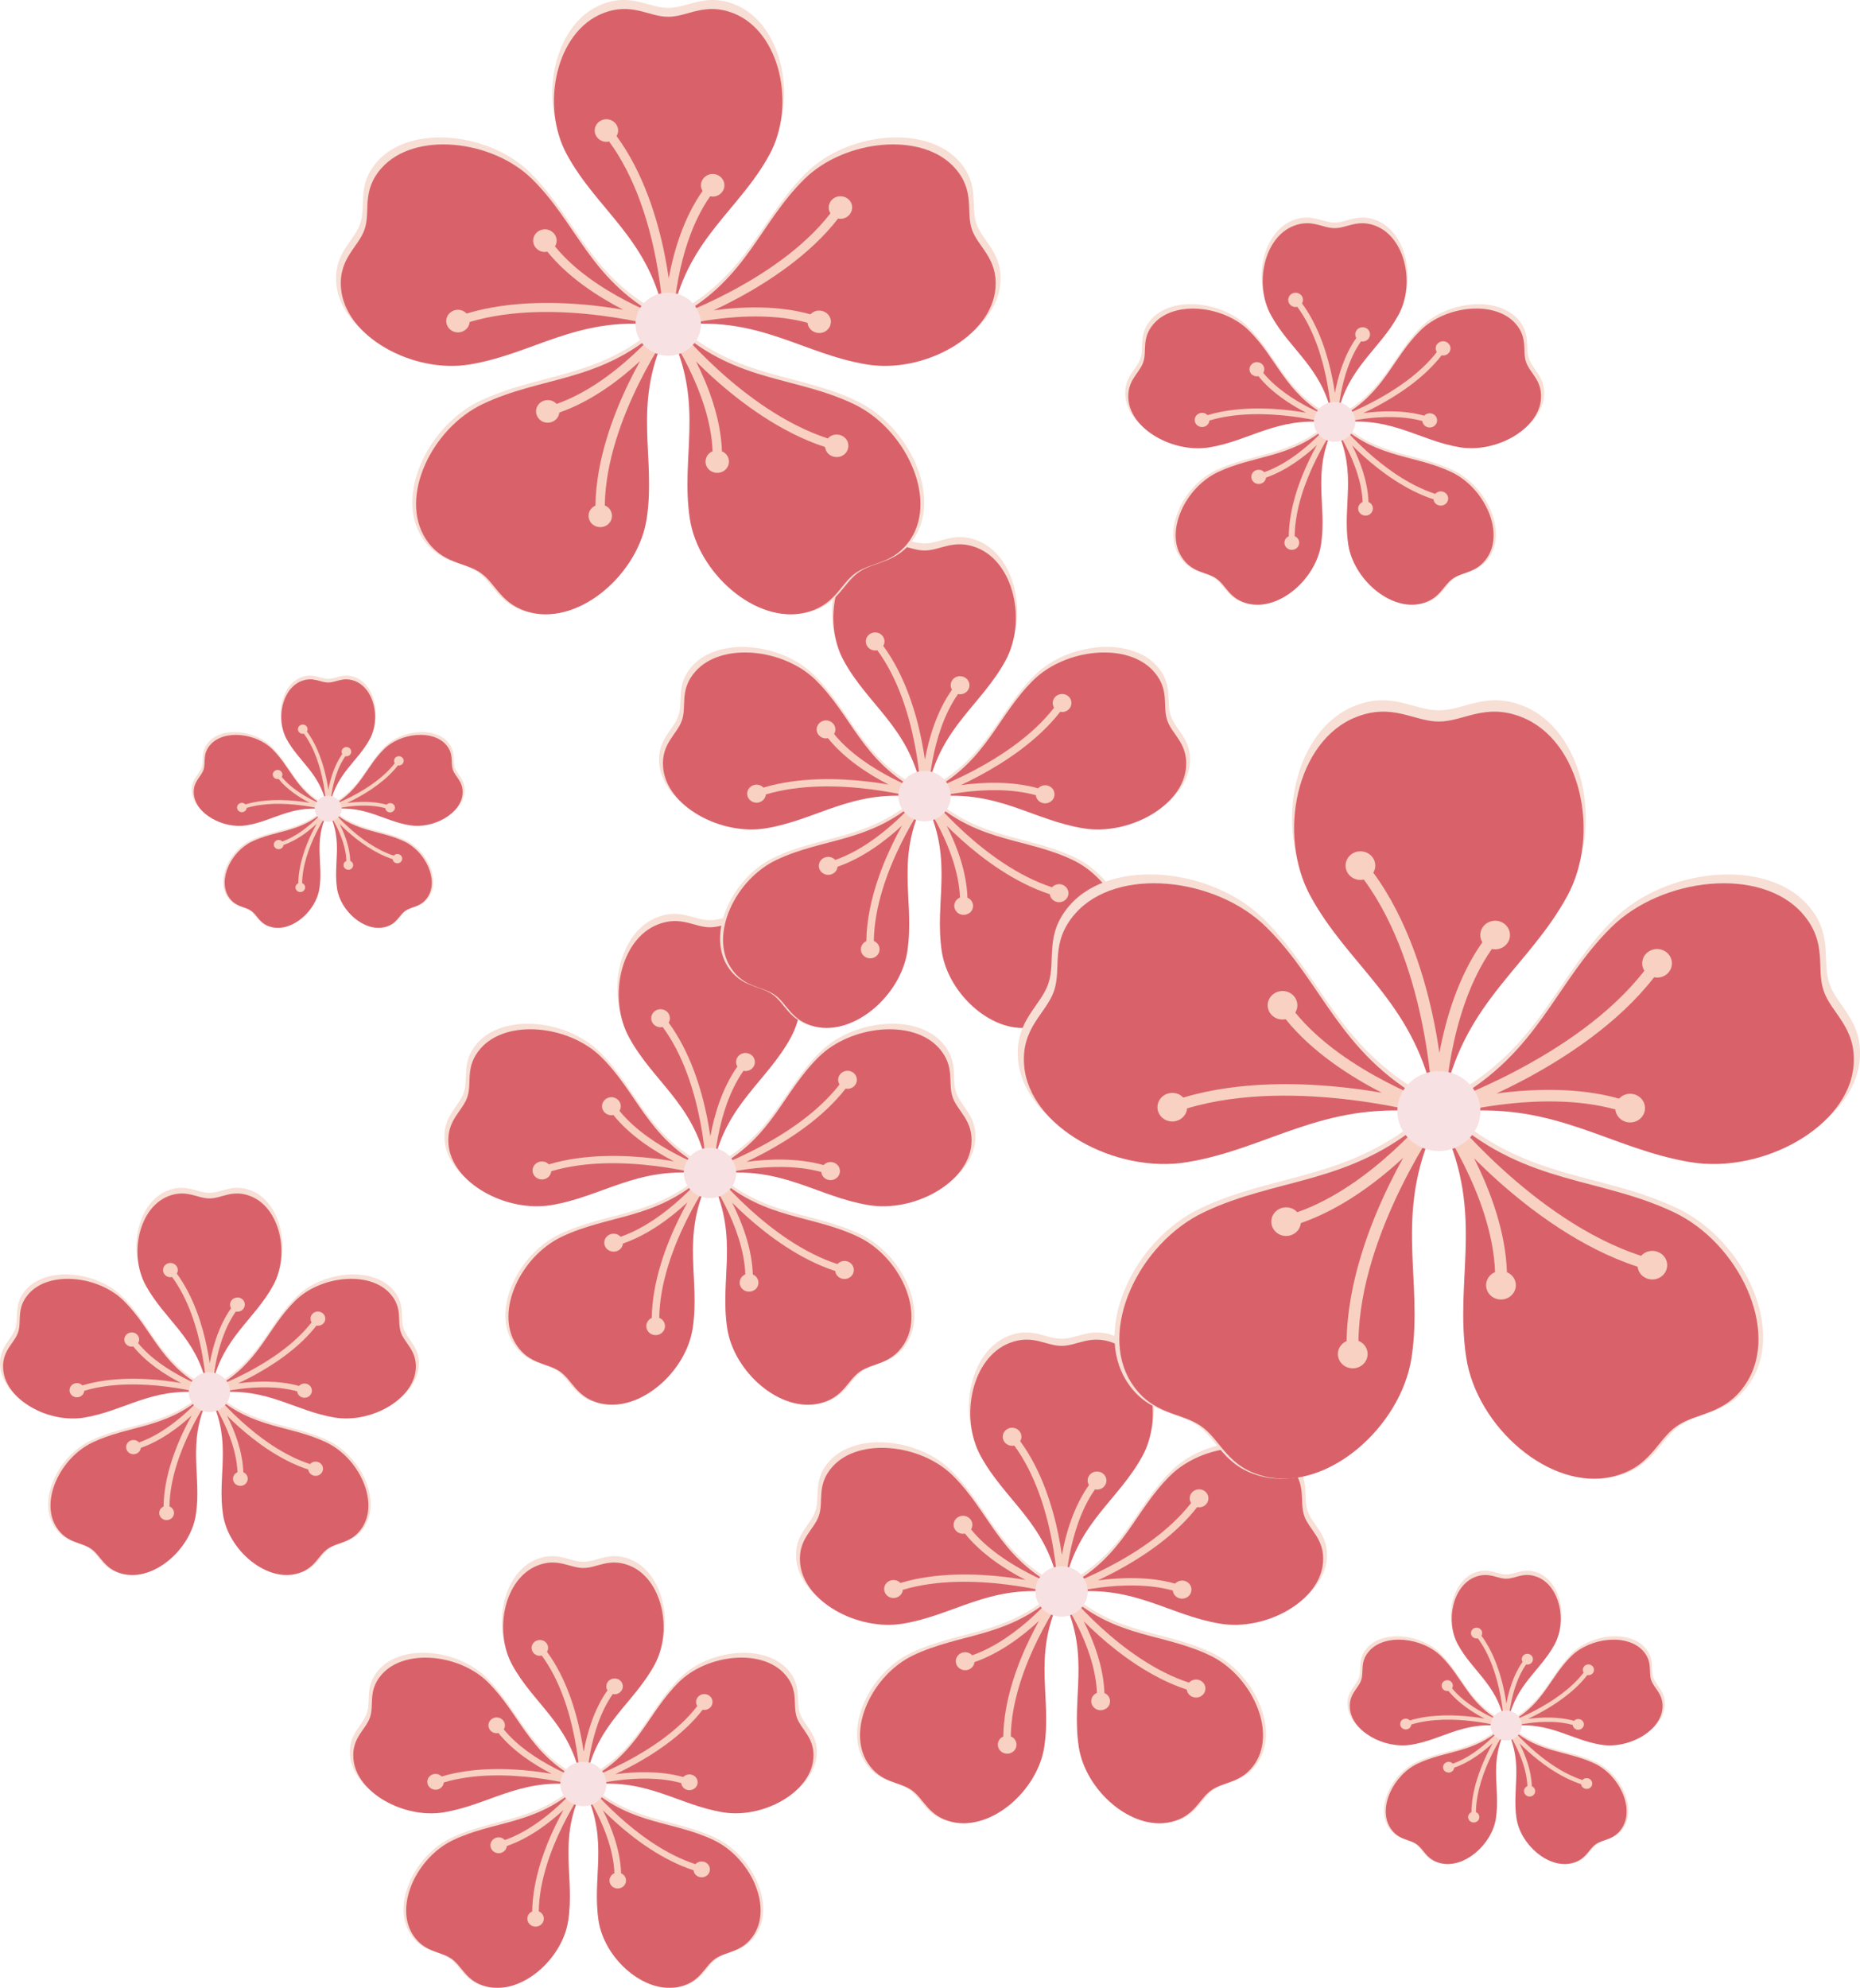         <svg id="sakura" data-name="sakura" xmlns="http://www.w3.org/2000/svg" xmlns:xlink="http://www.w3.org/1999/xlink" viewBox="0 0 451 482">
            <defs>
              <style>
                .cls-1 {
                  fill: #d9626a;
                }
          
                .cls-2 {
                  fill: #f8d1c2;
                }
          
                .cls-3 {
                  fill: #f7dfd5;
                }
          
                .cls-4 {
                  filter: url(#drop-shadow-5);
                }
          
                .cls-5 {
                  filter: url(#drop-shadow-7);
                }
          
                .cls-6 {
                  filter: url(#drop-shadow-4);
                }
          
                .cls-7 {
                  filter: url(#drop-shadow-8);
                }
          
                .cls-8 {
                  filter: url(#drop-shadow-2);
                }
          
                .cls-9 {
                  filter: url(#drop-shadow-1);
                }
          
                .cls-10 {
                  filter: url(#drop-shadow-3);
                }
          
                .cls-10, .cls-11, .cls-12, .cls-13, .cls-14, .cls-15, .cls-16, .cls-17, .cls-18, .cls-19 {
                  fill: #f7e1e2;
                }
          
                .cls-11 {
                  filter: url(#drop-shadow-6);
                }
          
                .cls-12 {
                  filter: url(#drop-shadow-9);
                }
          
                .cls-13 {
                  filter: url(#drop-shadow-30);
                }
          
                .cls-14 {
                  filter: url(#drop-shadow-15);
                }
          
                .cls-15 {
                  filter: url(#drop-shadow-12);
                }
          
                .cls-16 {
                  filter: url(#drop-shadow-21);
                }
          
                .cls-17 {
                  filter: url(#drop-shadow-24);
                }
          
                .cls-18 {
                  filter: url(#drop-shadow-27);
                }
          
                .cls-19 {
                  filter: url(#drop-shadow-18);
                }
          
                .cls-20 {
                  filter: url(#drop-shadow-14);
                }
          
                .cls-21 {
                  filter: url(#drop-shadow-17);
                }
          
                .cls-22 {
                  filter: url(#drop-shadow-19);
                }
          
                .cls-23 {
                  filter: url(#drop-shadow-25);
                }
          
                .cls-24 {
                  filter: url(#drop-shadow-29);
                }
          
                .cls-25 {
                  filter: url(#drop-shadow-26);
                }
          
                .cls-26 {
                  filter: url(#drop-shadow-23);
                }
          
                .cls-27 {
                  filter: url(#drop-shadow-28);
                }
          
                .cls-28 {
                  filter: url(#drop-shadow-22);
                }
          
                .cls-29 {
                  filter: url(#drop-shadow-20);
                }
          
                .cls-30 {
                  filter: url(#drop-shadow-11);
                }
          
                .cls-31 {
                  filter: url(#drop-shadow-10);
                }
          
                .cls-32 {
                  filter: url(#drop-shadow-13);
                }
          
                .cls-33 {
                  filter: url(#drop-shadow-16);
                }
              </style>
              <filter id="drop-shadow-1" filterUnits="userSpaceOnUse">
                <feoffset dx="3" dy="1"/>
                <fegaussianblur result="blur" stdDeviation="2"/>
                <feflood flood-color="#000" flood-opacity=".2"/>
                <fecomposite in2="blur" operator="in"/>
                <fecomposite in="SourceGraphic" operator="in"/>
              </filter>
              <filter id="drop-shadow-2" filterUnits="userSpaceOnUse">
                <feoffset dx="3" dy="1"/>
                <fegaussianblur result="blur-2" stdDeviation="2"/>
                <feflood flood-color="#000" flood-opacity=".2"/>
                <fecomposite in2="blur-2" operator="in"/>
                <fecomposite in="SourceGraphic" operator="in"/>
              </filter>
              <filter id="drop-shadow-3" filterUnits="userSpaceOnUse">
                <feoffset dx="3" dy="1"/>
                <fegaussianblur result="blur-3" stdDeviation="2"/>
                <feflood flood-color="#000" flood-opacity=".2"/>
                <fecomposite in2="blur-3" operator="in"/>
                <fecomposite in="SourceGraphic" operator="in"/>
              </filter>
              <filter id="drop-shadow-4" filterUnits="userSpaceOnUse">
                <feoffset dx="3" dy="1"/>
                <fegaussianblur result="blur-4" stdDeviation="2"/>
                <feflood flood-color="#000" flood-opacity=".2"/>
                <fecomposite in2="blur-4" operator="in"/>
                <fecomposite in="SourceGraphic" operator="in"/>
              </filter>
              <filter id="drop-shadow-5" filterUnits="userSpaceOnUse">
                <feoffset dx="3" dy="1"/>
                <fegaussianblur result="blur-5" stdDeviation="2"/>
                <feflood flood-color="#000" flood-opacity=".2"/>
                <fecomposite in2="blur-5" operator="in"/>
                <fecomposite in="SourceGraphic" operator="in"/>
              </filter>
              <filter id="drop-shadow-6" filterUnits="userSpaceOnUse">
                <feoffset dx="3" dy="1"/>
                <fegaussianblur result="blur-6" stdDeviation="2"/>
                <feflood flood-color="#000" flood-opacity=".2"/>
                <fecomposite in2="blur-6" operator="in"/>
                <fecomposite in="SourceGraphic" operator="in"/>
              </filter>
              <filter id="drop-shadow-7" filterUnits="userSpaceOnUse">
                <feoffset dx="3" dy="1"/>
                <fegaussianblur result="blur-7" stdDeviation="2"/>
                <feflood flood-color="#000" flood-opacity=".2"/>
                <fecomposite in2="blur-7" operator="in"/>
                <fecomposite in="SourceGraphic" operator="in"/>
              </filter>
              <filter id="drop-shadow-8" filterUnits="userSpaceOnUse">
                <feoffset dx="3" dy="1"/>
                <fegaussianblur result="blur-8" stdDeviation="2"/>
                <feflood flood-color="#000" flood-opacity=".2"/>
                <fecomposite in2="blur-8" operator="in"/>
                <fecomposite in="SourceGraphic" operator="in"/>
              </filter>
              <filter id="drop-shadow-9" filterUnits="userSpaceOnUse">
                <feoffset dx="3" dy="1"/>
                <fegaussianblur result="blur-9" stdDeviation="2"/>
                <feflood flood-color="#000" flood-opacity=".2"/>
                <fecomposite in2="blur-9" operator="in"/>
                <fecomposite in="SourceGraphic" operator="in"/>
              </filter>
              <filter id="drop-shadow-10" filterUnits="userSpaceOnUse">
                <feoffset dx="2.64" dy=".88"/>
                <fegaussianblur result="blur-10" stdDeviation="1.76"/>
                <feflood flood-color="#000" flood-opacity=".2"/>
                <fecomposite in2="blur-10" operator="in"/>
                <fecomposite in="SourceGraphic" operator="in"/>
              </filter>
              <filter id="drop-shadow-11" filterUnits="userSpaceOnUse">
                <feoffset dx="2.64" dy=".88"/>
                <fegaussianblur result="blur-11" stdDeviation="1.76"/>
                <feflood flood-color="#000" flood-opacity=".2"/>
                <fecomposite in2="blur-11" operator="in"/>
                <fecomposite in="SourceGraphic" operator="in"/>
              </filter>
              <filter id="drop-shadow-12" filterUnits="userSpaceOnUse">
                <feoffset dx="2.64" dy=".88"/>
                <fegaussianblur result="blur-12" stdDeviation="1.76"/>
                <feflood flood-color="#000" flood-opacity=".2"/>
                <fecomposite in2="blur-12" operator="in"/>
                <fecomposite in="SourceGraphic" operator="in"/>
              </filter>
              <filter id="drop-shadow-13" filterUnits="userSpaceOnUse">
                <feoffset dx="1.79" dy=".6"/>
                <fegaussianblur result="blur-13" stdDeviation="1.2"/>
                <feflood flood-color="#000" flood-opacity=".2"/>
                <fecomposite in2="blur-13" operator="in"/>
                <fecomposite in="SourceGraphic" operator="in"/>
              </filter>
              <filter id="drop-shadow-14" filterUnits="userSpaceOnUse">
                <feoffset dx="1.79" dy=".6"/>
                <fegaussianblur result="blur-14" stdDeviation="1.2"/>
                <feflood flood-color="#000" flood-opacity=".2"/>
                <fecomposite in2="blur-14" operator="in"/>
                <fecomposite in="SourceGraphic" operator="in"/>
              </filter>
              <filter id="drop-shadow-15" filterUnits="userSpaceOnUse">
                <feoffset dx="1.79" dy=".6"/>
                <fegaussianblur result="blur-15" stdDeviation="1.2"/>
                <feflood flood-color="#000" flood-opacity=".2"/>
                <fecomposite in2="blur-15" operator="in"/>
                <fecomposite in="SourceGraphic" operator="in"/>
              </filter>
              <filter id="drop-shadow-16" filterUnits="userSpaceOnUse">
                <feoffset dx="1.54" dy=".51"/>
                <fegaussianblur result="blur-16" stdDeviation="1.03"/>
                <feflood flood-color="#000" flood-opacity=".2"/>
                <fecomposite in2="blur-16" operator="in"/>
                <fecomposite in="SourceGraphic" operator="in"/>
              </filter>
              <filter id="drop-shadow-17" filterUnits="userSpaceOnUse">
                <feoffset dx="1.54" dy=".51"/>
                <fegaussianblur result="blur-17" stdDeviation="1.03"/>
                <feflood flood-color="#000" flood-opacity=".2"/>
                <fecomposite in2="blur-17" operator="in"/>
                <fecomposite in="SourceGraphic" operator="in"/>
              </filter>
              <filter id="drop-shadow-18" filterUnits="userSpaceOnUse">
                <feoffset dx="1.54" dy=".51"/>
                <fegaussianblur result="blur-18" stdDeviation="1.03"/>
                <feflood flood-color="#000" flood-opacity=".2"/>
                <fecomposite in2="blur-18" operator="in"/>
                <fecomposite in="SourceGraphic" operator="in"/>
              </filter>
              <filter id="drop-shadow-19" filterUnits="userSpaceOnUse">
                <feoffset dx="5" dy="3"/>
                <fegaussianblur result="blur-19" stdDeviation="4"/>
                <feflood flood-color="#000" flood-opacity=".2"/>
                <fecomposite in2="blur-19" operator="in"/>
                <fecomposite in="SourceGraphic" operator="in"/>
              </filter>
              <filter id="drop-shadow-20" filterUnits="userSpaceOnUse">
                <feoffset dx="4.76" dy="1.59"/>
                <fegaussianblur result="blur-20" stdDeviation="3.17"/>
                <feflood flood-color="#000" flood-opacity=".2"/>
                <fecomposite in2="blur-20" operator="in"/>
                <fecomposite in="SourceGraphic" operator="in"/>
              </filter>
              <filter id="drop-shadow-21" filterUnits="userSpaceOnUse">
                <feoffset dx="4.76" dy="1.59"/>
                <fegaussianblur result="blur-21" stdDeviation="3.17"/>
                <feflood flood-color="#000" flood-opacity=".2"/>
                <fecomposite in2="blur-21" operator="in"/>
                <fecomposite in="SourceGraphic" operator="in"/>
              </filter>
              <filter id="drop-shadow-22" filterUnits="userSpaceOnUse">
                <feoffset dx="2.37" dy=".79"/>
                <fegaussianblur result="blur-22" stdDeviation="1.58"/>
                <feflood flood-color="#000" flood-opacity=".2"/>
                <fecomposite in2="blur-22" operator="in"/>
                <fecomposite in="SourceGraphic" operator="in"/>
              </filter>
              <filter id="drop-shadow-23" filterUnits="userSpaceOnUse">
                <feoffset dx="2.37" dy=".79"/>
                <fegaussianblur result="blur-23" stdDeviation="1.58"/>
                <feflood flood-color="#000" flood-opacity=".2"/>
                <fecomposite in2="blur-23" operator="in"/>
                <fecomposite in="SourceGraphic" operator="in"/>
              </filter>
              <filter id="drop-shadow-24" filterUnits="userSpaceOnUse">
                <feoffset dx="2.37" dy=".79"/>
                <fegaussianblur result="blur-24" stdDeviation="1.58"/>
                <feflood flood-color="#000" flood-opacity=".2"/>
                <fecomposite in2="blur-24" operator="in"/>
                <fecomposite in="SourceGraphic" operator="in"/>
              </filter>
              <filter id="drop-shadow-25" filterUnits="userSpaceOnUse">
                <feoffset dx="2.37" dy=".79"/>
                <fegaussianblur result="blur-25" stdDeviation="1.58"/>
                <feflood flood-color="#000" flood-opacity=".2"/>
                <fecomposite in2="blur-25" operator="in"/>
                <fecomposite in="SourceGraphic" operator="in"/>
              </filter>
              <filter id="drop-shadow-26" filterUnits="userSpaceOnUse">
                <feoffset dx="2.37" dy=".79"/>
                <fegaussianblur result="blur-26" stdDeviation="1.58"/>
                <feflood flood-color="#000" flood-opacity=".2"/>
                <fecomposite in2="blur-26" operator="in"/>
                <fecomposite in="SourceGraphic" operator="in"/>
              </filter>
              <filter id="drop-shadow-27" filterUnits="userSpaceOnUse">
                <feoffset dx="2.37" dy=".79"/>
                <fegaussianblur result="blur-27" stdDeviation="1.58"/>
                <feflood flood-color="#000" flood-opacity=".2"/>
                <fecomposite in2="blur-27" operator="in"/>
                <fecomposite in="SourceGraphic" operator="in"/>
              </filter>
              <filter id="drop-shadow-28" filterUnits="userSpaceOnUse">
                <feoffset dx="3.75" dy="1.25"/>
                <fegaussianblur result="blur-28" stdDeviation="2.5"/>
                <feflood flood-color="#000" flood-opacity=".2"/>
                <fecomposite in2="blur-28" operator="in"/>
                <fecomposite in="SourceGraphic" operator="in"/>
              </filter>
              <filter id="drop-shadow-29" filterUnits="userSpaceOnUse">
                <feoffset dx="3.75" dy="1.25"/>
                <fegaussianblur result="blur-29" stdDeviation="2.5"/>
                <feflood flood-color="#000" flood-opacity=".2"/>
                <fecomposite in2="blur-29" operator="in"/>
                <fecomposite in="SourceGraphic" operator="in"/>
              </filter>
              <filter id="drop-shadow-30" filterUnits="userSpaceOnUse">
                <feoffset dx="3.75" dy="1.25"/>
                <fegaussianblur result="blur-30" stdDeviation="2.5"/>
                <feflood flood-color="#000" flood-opacity=".2"/>
                <fecomposite in2="blur-30" operator="in"/>
                <fecomposite in="SourceGraphic" operator="in"/>
              </filter>
            </defs>
            <g>
              <g class="cls-9">
                <g>
                  <path class="cls-3" d="M258.31,382.7c3.3-14.77,13.08-20.14,19-30.99,5.23-9.59,2.17-24.15-7.07-27.79-5.68-2.24-8.98,.69-12.85,.69s-7.17-2.93-12.85-.69c-9.24,3.64-12.3,18.2-7.07,27.79,5.92,10.85,15.7,16.22,19,30.99h1.84Z"/>
                  <path class="cls-3" d="M255.36,383.48c-13.57-7.58-15.86-18.2-24.74-26.97-7.86-7.75-23.18-9.45-29.63-2.11-3.97,4.51-2.09,8.44-3.29,11.98-1.19,3.54-5.11,5.66-4.65,11.55,.74,9.59,14.18,16.89,25.26,15.06,12.55-2.07,20.87-9.36,36.48-7.82l.57-1.68Z"/>
                  <path class="cls-3" d="M255.22,386.43c-11.69,10.09-22.88,8.9-34.29,14.32-10.09,4.8-16.5,18.31-11.25,26.48,3.23,5.02,7.69,4.52,10.81,6.71,3.13,2.19,4.01,6.43,9.97,7.83,9.7,2.28,21.06-7.76,22.68-18.48,1.83-12.13-2.8-22.01,3.55-35.82l-1.49-1.04Z"/>
                  <path class="cls-3" d="M258.08,387.46c6.35,13.82,1.72,23.7,3.55,35.82,1.62,10.72,12.98,20.77,22.68,18.48,5.96-1.4,6.85-5.64,9.97-7.83,3.13-2.19,7.59-1.69,10.81-6.71,5.25-8.18-1.16-21.69-11.25-26.48-11.41-5.43-22.6-4.24-34.29-14.32l-1.49,1.04Z"/>
                  <path class="cls-3" d="M259.99,385.16c15.61-1.55,23.94,5.75,36.48,7.82,11.09,1.83,24.52-5.47,25.26-15.06,.46-5.89-3.46-8.01-4.65-11.55-1.19-3.54,.68-7.47-3.29-11.98-6.45-7.34-21.78-5.64-29.63,2.11-8.89,8.77-11.17,19.39-24.74,26.97l.57,1.68Z"/>
                </g>
                <g>
                  <path class="cls-1" d="M258.3,383.57c3.25-14.56,12.89-19.85,18.72-30.54,5.15-9.45,2.14-23.79-6.96-27.38-5.6-2.2-8.85,.68-12.66,.68s-7.06-2.89-12.66-.68c-9.11,3.59-12.12,17.93-6.96,27.38,5.83,10.69,15.47,15.98,18.72,30.54h1.81Z"/>
                  <path class="cls-1" d="M255.39,384.34c-13.38-7.47-15.62-17.93-24.38-26.58-7.74-7.64-22.84-9.31-29.2-2.08-3.91,4.44-2.06,8.32-3.24,11.8-1.18,3.49-5.03,5.58-4.58,11.38,.73,9.45,13.97,16.64,24.89,14.84,12.36-2.04,20.57-9.23,35.95-7.7l.56-1.66Z"/>
                  <path class="cls-1" d="M255.25,387.24c-11.52,9.94-22.54,8.77-33.79,14.11-9.94,4.73-16.26,18.04-11.08,26.09,3.18,4.95,7.58,4.46,10.66,6.61,3.08,2.15,3.95,6.33,9.82,7.71,9.56,2.25,20.75-7.65,22.35-18.21,1.81-11.95-2.76-21.68,3.5-35.3l-1.46-1.02Z"/>
                  <path class="cls-1" d="M258.07,388.26c6.26,13.62,1.69,23.35,3.5,35.3,1.6,10.56,12.79,20.46,22.35,18.21,5.87-1.38,6.75-5.56,9.82-7.71,3.08-2.15,7.47-1.66,10.66-6.61,5.18-8.06-1.14-21.37-11.08-26.09-11.24-5.35-22.27-4.17-33.79-14.11l-1.46,1.02Z"/>
                  <path class="cls-1" d="M259.96,386c15.38-1.52,23.59,5.67,35.95,7.7,10.93,1.8,24.16-5.39,24.89-14.84,.45-5.81-3.41-7.89-4.58-11.38-1.18-3.49,.67-7.36-3.24-11.8-6.36-7.23-21.46-5.56-29.2,2.08-8.76,8.64-11.01,19.1-24.38,26.58l.56,1.66Z"/>
                </g>
              </g>
              <g class="cls-8">
                <path class="cls-2" d="M265.99,356.79c-1.25,0-2.27,.98-2.27,2.19,0,.4,.12,.77,.32,1.1-3.72,5.26-5.61,11.76-6.56,16.93-.22-1.48-.49-3.09-.83-4.79-1.33-6.55-4-15.6-9.28-22.77,.19-.32,.31-.68,.31-1.08,0-1.21-1.02-2.19-2.27-2.19s-2.27,.98-2.27,2.19,1.02,2.19,2.27,2.19c.18,0,.35-.02,.52-.06,10.1,13.74,10.57,35.18,10.57,35.4h.92s.89,0,.89,0c0-.16,.32-14.98,7.2-24.78,.16,.03,.32,.06,.5,.06,1.25,0,2.27-.98,2.27-2.19s-1.02-2.19-2.27-2.19Z"/>
                <path class="cls-2" d="M231.33,369.03c-.39,1.15,.27,2.38,1.46,2.76,.4,.12,.8,.13,1.18,.05,4.04,5.03,9.88,8.77,14.69,11.24-1.53-.26-3.2-.51-4.99-.72-6.88-.81-16.65-1.16-25.35,1.46-.26-.27-.58-.49-.97-.61-1.19-.37-2.47,.26-2.86,1.4-.39,1.15,.27,2.38,1.46,2.76,1.19,.37,2.47-.26,2.86-1.4,.06-.16,.08-.33,.1-.49,16.69-5,38.01,1.2,38.24,1.26l.27-.85,.29-.81c-.15-.05-14.69-4.92-22.26-14.25,.08-.14,.16-.28,.21-.44,.39-1.15-.27-2.38-1.46-2.76-1.19-.37-2.47,.26-2.86,1.4Z"/>
                <path class="cls-2" d="M232.7,404.56c1.01,.71,2.44,.49,3.17-.48,.25-.32,.37-.69,.41-1.07,6.22-2.15,11.71-6.34,15.64-9.98-.73,1.32-1.49,2.77-2.25,4.35-2.93,6.05-6.29,14.89-6.39,23.67-.35,.15-.66,.38-.9,.7-.74,.98-.51,2.34,.5,3.05,1.01,.71,2.44,.49,3.17-.48s.51-2.34-.5-3.06c-.15-.1-.3-.18-.46-.24,.22-16.83,12.93-34.44,13.06-34.62l-.75-.51-.71-.51c-.1,.13-9.4,11.94-20.96,15.98-.11-.12-.23-.23-.37-.33-1.01-.71-2.44-.49-3.17,.48-.74,.98-.51,2.35,.5,3.06Z"/>
                <path class="cls-2" d="M268.22,414.28c1.01-.71,1.24-2.08,.5-3.06-.25-.32-.57-.56-.93-.71-.2-6.36-2.64-12.69-5.02-17.41,1.08,1.07,2.28,2.22,3.6,3.4,5.07,4.55,12.76,10.36,21.4,13.17,.04,.36,.17,.73,.41,1.04,.74,.98,2.16,1.19,3.17,.48s1.24-2.08,.5-3.06c-.74-.98-2.16-1.19-3.17-.48-.15,.1-.27,.22-.38,.34-16.56-5.4-30.02-22.48-30.16-22.66l-.74,.53-.73,.49c.09,.13,8.88,12.3,9.3,24.13-.15,.06-.3,.14-.44,.24-1.01,.71-1.24,2.08-.5,3.06,.74,.98,2.16,1.19,3.17,.48Z"/>
                <path class="cls-2" d="M288.79,384.75c-.39-1.15-1.67-1.78-2.86-1.4-.4,.12-.73,.35-.99,.63-6.34-1.78-13.35-1.5-18.75-.78,1.4-.66,2.9-1.4,4.47-2.24,6.06-3.24,14.17-8.49,19.62-15.53,.37,.07,.77,.07,1.16-.05,1.19-.37,1.85-1.61,1.46-2.76-.39-1.15-1.67-1.78-2.86-1.4-1.19,.37-1.85,1.61-1.46,2.76,.06,.16,.13,.31,.22,.46-10.45,13.49-31.48,20.55-31.7,20.62l.3,.84,.26,.82c.16-.05,14.89-4.33,26.71-1.07,.02,.16,.05,.31,.1,.47,.39,1.15,1.67,1.78,2.86,1.4,1.19-.37,1.85-1.61,1.46-2.76Z"/>
              </g>
              <path class="cls-10" d="M263.74,385.88c0,3.38-2.84,6.11-6.35,6.11s-6.35-2.74-6.35-6.11,2.84-6.11,6.35-6.11,6.35,2.74,6.35,6.11Z"/>
            </g>
            <g>
              <g class="cls-6">
                <g>
                  <path class="cls-3" d="M173.06,281.21c3.3-14.77,13.08-20.14,19-30.99,5.23-9.59,2.17-24.15-7.07-27.79-5.68-2.24-8.98,.69-12.85,.69s-7.17-2.93-12.85-.69c-9.24,3.64-12.3,18.2-7.07,27.79,5.92,10.85,15.7,16.22,19,30.99h1.84Z"/>
                  <path class="cls-3" d="M170.11,282c-13.57-7.58-15.86-18.2-24.74-26.97-7.86-7.75-23.18-9.45-29.63-2.11-3.97,4.51-2.09,8.44-3.29,11.98-1.19,3.54-5.11,5.66-4.65,11.55,.74,9.59,14.18,16.89,25.26,15.06,12.55-2.07,20.87-9.36,36.48-7.82l.57-1.68Z"/>
                  <path class="cls-3" d="M169.97,284.94c-11.69,10.09-22.88,8.9-34.29,14.32-10.09,4.8-16.5,18.31-11.25,26.48,3.23,5.02,7.69,4.52,10.81,6.71,3.13,2.19,4.01,6.43,9.97,7.83,9.7,2.28,21.06-7.76,22.68-18.48,1.83-12.13-2.8-22.01,3.55-35.82l-1.49-1.04Z"/>
                  <path class="cls-3" d="M172.84,285.98c6.35,13.82,1.72,23.7,3.55,35.82,1.62,10.72,12.98,20.77,22.68,18.48,5.96-1.4,6.85-5.64,9.97-7.83,3.13-2.19,7.59-1.69,10.81-6.71,5.25-8.18-1.16-21.69-11.25-26.48-11.41-5.43-22.6-4.24-34.29-14.32l-1.49,1.04Z"/>
                  <path class="cls-3" d="M174.75,283.68c15.61-1.55,23.94,5.75,36.48,7.82,11.09,1.83,24.52-5.47,25.26-15.06,.46-5.89-3.46-8.01-4.65-11.55-1.19-3.54,.68-7.47-3.29-11.98-6.45-7.34-21.78-5.64-29.63,2.11-8.89,8.77-11.17,19.39-24.74,26.97l.57,1.68Z"/>
                </g>
                <g>
                  <path class="cls-1" d="M173.05,282.08c3.25-14.56,12.89-19.85,18.72-30.54,5.15-9.45,2.14-23.79-6.96-27.38-5.6-2.2-8.85,.68-12.66,.68s-7.06-2.89-12.66-.68c-9.11,3.59-12.12,17.93-6.96,27.38,5.83,10.69,15.47,15.98,18.72,30.54h1.81Z"/>
                  <path class="cls-1" d="M170.14,282.85c-13.38-7.47-15.62-17.93-24.38-26.58-7.74-7.64-22.84-9.31-29.2-2.08-3.91,4.44-2.06,8.32-3.24,11.8-1.18,3.49-5.03,5.58-4.58,11.38,.73,9.45,13.97,16.64,24.89,14.84,12.36-2.04,20.57-9.23,35.95-7.7l.56-1.66Z"/>
                  <path class="cls-1" d="M170,285.76c-11.52,9.94-22.54,8.77-33.79,14.11-9.94,4.73-16.26,18.04-11.08,26.09,3.18,4.95,7.58,4.46,10.66,6.61,3.08,2.15,3.95,6.33,9.82,7.71,9.56,2.25,20.75-7.65,22.35-18.21,1.81-11.95-2.76-21.68,3.5-35.3l-1.46-1.02Z"/>
                  <path class="cls-1" d="M172.83,286.78c6.26,13.62,1.69,23.35,3.5,35.3,1.6,10.56,12.79,20.46,22.35,18.21,5.87-1.38,6.75-5.56,9.82-7.71,3.08-2.15,7.47-1.66,10.66-6.61,5.18-8.06-1.14-21.37-11.08-26.09-11.24-5.35-22.27-4.17-33.79-14.11l-1.46,1.02Z"/>
                  <path class="cls-1" d="M174.71,284.51c15.38-1.52,23.59,5.67,35.95,7.7,10.93,1.8,24.16-5.39,24.89-14.84,.45-5.81-3.41-7.89-4.58-11.38-1.18-3.49,.67-7.36-3.24-11.8-6.36-7.23-21.46-5.56-29.2,2.08-8.76,8.64-11.01,19.1-24.38,26.58l.56,1.66Z"/>
                </g>
              </g>
              <g class="cls-4">
                <path class="cls-2" d="M180.75,255.31c-1.25,0-2.27,.98-2.27,2.19,0,.4,.12,.77,.32,1.1-3.72,5.26-5.61,11.76-6.56,16.93-.22-1.48-.49-3.09-.83-4.79-1.33-6.55-4-15.6-9.28-22.77,.19-.32,.31-.68,.31-1.08,0-1.21-1.02-2.19-2.27-2.19s-2.27,.98-2.27,2.19,1.02,2.19,2.27,2.19c.18,0,.35-.02,.52-.06,10.1,13.74,10.57,35.18,10.57,35.4h.92s.89,0,.89,0c0-.16,.32-14.98,7.2-24.78,.16,.03,.32,.06,.5,.06,1.25,0,2.27-.98,2.27-2.19s-1.02-2.19-2.27-2.19Z"/>
                <path class="cls-2" d="M146.08,267.54c-.39,1.15,.27,2.38,1.46,2.76,.4,.12,.8,.13,1.18,.05,4.04,5.03,9.88,8.77,14.69,11.24-1.53-.26-3.2-.51-4.99-.72-6.88-.81-16.65-1.16-25.35,1.46-.26-.27-.58-.49-.97-.61-1.19-.37-2.47,.26-2.86,1.4-.39,1.15,.27,2.38,1.46,2.76,1.19,.37,2.47-.26,2.86-1.4,.06-.16,.08-.33,.1-.49,16.69-5,38.01,1.2,38.24,1.26l.27-.85,.29-.81c-.15-.05-14.69-4.92-22.26-14.25,.08-.14,.16-.28,.21-.44,.39-1.15-.27-2.38-1.46-2.76-1.19-.37-2.47,.26-2.86,1.4Z"/>
                <path class="cls-2" d="M147.46,303.07c1.01,.71,2.44,.49,3.17-.48,.25-.32,.37-.69,.41-1.07,6.22-2.15,11.71-6.34,15.64-9.98-.73,1.32-1.49,2.77-2.25,4.35-2.93,6.05-6.29,14.89-6.39,23.67-.35,.15-.66,.38-.9,.7-.74,.98-.51,2.34,.5,3.05s2.44,.49,3.17-.48c.74-.98,.51-2.34-.5-3.05-.15-.1-.3-.18-.46-.24,.22-16.83,12.93-34.44,13.06-34.62l-.75-.51-.71-.51c-.1,.13-9.4,11.94-20.96,15.98-.11-.12-.23-.23-.37-.33-1.01-.71-2.44-.49-3.17,.48-.74,.98-.51,2.35,.5,3.06Z"/>
                <path class="cls-2" d="M182.97,312.79c1.01-.71,1.24-2.08,.5-3.06-.25-.32-.57-.56-.93-.71-.2-6.36-2.64-12.69-5.02-17.41,1.08,1.07,2.28,2.22,3.6,3.4,5.07,4.55,12.76,10.36,21.4,13.17,.04,.36,.17,.73,.41,1.04,.74,.98,2.16,1.19,3.17,.48s1.24-2.08,.5-3.06c-.74-.98-2.16-1.19-3.17-.48-.15,.1-.27,.22-.38,.34-16.56-5.4-30.02-22.48-30.16-22.66l-.74,.53-.73,.49c.09,.13,8.88,12.3,9.3,24.13-.15,.06-.3,.14-.44,.24-1.01,.71-1.24,2.08-.5,3.06s2.16,1.19,3.17,.48Z"/>
                <path class="cls-2" d="M203.55,283.27c-.39-1.15-1.67-1.78-2.86-1.4-.4,.12-.73,.35-.99,.63-6.34-1.78-13.35-1.5-18.75-.78,1.4-.66,2.9-1.4,4.47-2.24,6.06-3.24,14.17-8.49,19.62-15.53,.37,.07,.77,.07,1.16-.05,1.19-.37,1.85-1.61,1.46-2.76-.39-1.15-1.67-1.78-2.86-1.4-1.19,.37-1.85,1.61-1.46,2.76,.06,.16,.13,.31,.22,.46-10.45,13.49-31.48,20.55-31.7,20.62l.3,.84,.26,.82c.16-.05,14.89-4.33,26.71-1.07,.02,.16,.05,.31,.1,.47,.39,1.15,1.67,1.78,2.86,1.4,1.19-.37,1.85-1.61,1.46-2.76Z"/>
              </g>
              <ellipse class="cls-11" cx="172.15" cy="284.4" rx="6.35" ry="6.11"/>
            </g>
            <g>
              <g class="cls-5">
                <g>
                  <path class="cls-3" d="M225.1,189.85c3.3-14.77,13.08-20.14,19-30.99,5.23-9.59,2.17-24.15-7.07-27.79-5.68-2.24-8.98,.69-12.85,.69s-7.17-2.93-12.85-.69c-9.24,3.64-12.3,18.2-7.07,27.79,5.92,10.85,15.7,16.22,19,30.99h1.84Z"/>
                  <path class="cls-3" d="M222.15,190.64c-13.57-7.58-15.86-18.2-24.74-26.97-7.86-7.75-23.18-9.45-29.63-2.11-3.97,4.51-2.09,8.44-3.29,11.98-1.19,3.54-5.11,5.66-4.65,11.55,.74,9.59,14.18,16.89,25.26,15.06,12.55-2.07,20.87-9.36,36.48-7.82l.57-1.68Z"/>
                  <path class="cls-3" d="M222.01,193.58c-11.69,10.09-22.88,8.9-34.29,14.32-10.09,4.8-16.5,18.31-11.25,26.48,3.23,5.02,7.69,4.52,10.81,6.71,3.13,2.19,4.01,6.43,9.97,7.83,9.7,2.28,21.06-7.76,22.68-18.48,1.83-12.13-2.8-22.01,3.55-35.82l-1.49-1.04Z"/>
                  <path class="cls-3" d="M224.87,194.62c6.35,13.82,1.72,23.7,3.55,35.82,1.62,10.72,12.98,20.77,22.68,18.48,5.96-1.4,6.85-5.64,9.97-7.83,3.13-2.19,7.59-1.69,10.81-6.71,5.25-8.18-1.16-21.69-11.25-26.48-11.41-5.43-22.6-4.24-34.29-14.32l-1.49,1.04Z"/>
                  <path class="cls-3" d="M226.78,192.32c15.61-1.55,23.94,5.75,36.48,7.82,11.09,1.83,24.52-5.47,25.26-15.06,.46-5.89-3.46-8.01-4.65-11.55-1.19-3.54,.68-7.47-3.29-11.98-6.45-7.34-21.78-5.64-29.63,2.11-8.89,8.77-11.17,19.39-24.74,26.97l.57,1.68Z"/>
                </g>
                <g>
                  <path class="cls-1" d="M225.09,190.72c3.25-14.56,12.89-19.85,18.72-30.54,5.15-9.45,2.14-23.79-6.96-27.38-5.6-2.2-8.85,.68-12.66,.68s-7.06-2.89-12.66-.68c-9.11,3.59-12.12,17.93-6.96,27.38,5.83,10.69,15.47,15.98,18.72,30.54h1.81Z"/>
                  <path class="cls-1" d="M222.18,191.49c-13.38-7.47-15.62-17.93-24.38-26.58-7.74-7.64-22.84-9.31-29.2-2.08-3.91,4.44-2.06,8.32-3.24,11.8-1.18,3.49-5.03,5.58-4.58,11.38,.73,9.45,13.97,16.64,24.89,14.84,12.36-2.04,20.57-9.23,35.95-7.7l.56-1.66Z"/>
                  <path class="cls-1" d="M222.04,194.4c-11.52,9.94-22.54,8.77-33.79,14.11-9.94,4.73-16.26,18.04-11.08,26.09,3.18,4.95,7.58,4.46,10.66,6.61s3.95,6.33,9.82,7.71c9.56,2.25,20.75-7.65,22.35-18.21,1.81-11.95-2.76-21.68,3.5-35.3l-1.46-1.02Z"/>
                  <path class="cls-1" d="M224.86,195.42c6.26,13.62,1.69,23.35,3.5,35.3,1.6,10.56,12.79,20.46,22.35,18.21,5.87-1.38,6.75-5.56,9.82-7.71s7.47-1.66,10.66-6.61c5.18-8.06-1.14-21.37-11.08-26.09-11.24-5.35-22.27-4.17-33.79-14.11l-1.46,1.02Z"/>
                  <path class="cls-1" d="M226.75,193.15c15.38-1.52,23.59,5.67,35.95,7.7,10.93,1.8,24.16-5.39,24.89-14.84,.45-5.81-3.41-7.89-4.58-11.38-1.18-3.49,.67-7.36-3.24-11.8-6.36-7.23-21.46-5.56-29.2,2.08-8.76,8.64-11.01,19.1-24.38,26.58l.56,1.66Z"/>
                </g>
              </g>
              <g class="cls-7">
                <path class="cls-2" d="M232.78,163.95c-1.25,0-2.27,.98-2.27,2.19,0,.4,.12,.77,.32,1.1-3.72,5.26-5.61,11.76-6.56,16.93-.22-1.48-.49-3.09-.83-4.79-1.33-6.55-4-15.6-9.28-22.77,.19-.32,.31-.68,.31-1.08,0-1.21-1.02-2.19-2.27-2.19s-2.27,.98-2.27,2.19,1.02,2.19,2.27,2.19c.18,0,.35-.02,.52-.06,10.1,13.74,10.57,35.18,10.57,35.4h.92s.89,0,.89,0c0-.16,.32-14.98,7.2-24.78,.16,.03,.32,.06,.5,.06,1.25,0,2.27-.98,2.27-2.19s-1.02-2.19-2.27-2.19Z"/>
                <path class="cls-2" d="M198.12,176.18c-.39,1.15,.27,2.38,1.46,2.76,.4,.12,.8,.13,1.18,.05,4.04,5.03,9.88,8.77,14.69,11.24-1.53-.26-3.2-.51-4.99-.72-6.88-.81-16.65-1.16-25.35,1.46-.26-.27-.58-.49-.97-.61-1.19-.37-2.47,.26-2.86,1.4-.39,1.15,.27,2.38,1.46,2.76s2.47-.26,2.86-1.4c.06-.16,.08-.33,.1-.49,16.69-5,38.01,1.2,38.24,1.26l.27-.85,.29-.81c-.15-.05-14.69-4.92-22.26-14.25,.08-.14,.16-.28,.21-.44,.39-1.15-.27-2.38-1.46-2.76s-2.47,.26-2.86,1.4Z"/>
                <path class="cls-2" d="M199.49,211.71c1.01,.71,2.44,.49,3.17-.48,.25-.32,.37-.69,.41-1.07,6.22-2.15,11.71-6.34,15.64-9.98-.73,1.32-1.49,2.77-2.25,4.35-2.93,6.05-6.29,14.89-6.39,23.67-.35,.15-.66,.38-.9,.7-.74,.98-.51,2.34,.5,3.05,1.01,.71,2.44,.49,3.17-.48,.74-.98,.51-2.34-.5-3.06-.15-.1-.3-.18-.46-.24,.22-16.83,12.93-34.44,13.06-34.62l-.75-.51-.71-.51c-.1,.13-9.4,11.94-20.96,15.98-.11-.12-.23-.23-.37-.33-1.01-.71-2.44-.49-3.17,.48-.74,.98-.51,2.35,.5,3.05Z"/>
                <path class="cls-2" d="M235.01,221.43c1.01-.71,1.24-2.08,.5-3.06-.25-.32-.57-.56-.93-.71-.2-6.36-2.64-12.69-5.02-17.41,1.08,1.07,2.28,2.22,3.6,3.4,5.07,4.55,12.76,10.36,21.4,13.17,.04,.36,.17,.73,.41,1.04,.74,.98,2.16,1.19,3.17,.48,1.01-.71,1.24-2.08,.5-3.06s-2.16-1.19-3.17-.48c-.15,.1-.27,.22-.38,.34-16.56-5.4-30.02-22.48-30.16-22.66l-.74,.53-.73,.49c.09,.13,8.88,12.3,9.3,24.13-.15,.06-.3,.14-.44,.24-1.01,.71-1.24,2.08-.5,3.06,.74,.98,2.16,1.19,3.17,.48Z"/>
                <path class="cls-2" d="M255.58,191.91c-.39-1.15-1.67-1.78-2.86-1.4-.4,.12-.73,.35-.99,.63-6.34-1.78-13.35-1.5-18.75-.78,1.4-.66,2.9-1.4,4.47-2.24,6.06-3.24,14.17-8.49,19.62-15.53,.37,.07,.77,.07,1.16-.05,1.19-.37,1.85-1.61,1.46-2.76-.39-1.15-1.67-1.78-2.86-1.4-1.19,.37-1.85,1.61-1.46,2.76,.06,.16,.13,.31,.22,.46-10.45,13.49-31.48,20.55-31.7,20.62l.3,.84,.26,.82c.16-.05,14.89-4.33,26.71-1.07,.02,.16,.05,.31,.1,.47,.39,1.15,1.67,1.78,2.86,1.4,1.19-.37,1.85-1.61,1.46-2.76Z"/>
              </g>
              <path class="cls-12" d="M230.53,193.04c0,3.38-2.84,6.11-6.35,6.11s-6.35-2.74-6.35-6.11,2.84-6.11,6.35-6.11,6.35,2.74,6.35,6.11Z"/>
            </g>
            <g>
              <g class="cls-31">
                <g>
                  <path class="cls-3" d="M142.26,429.76c2.9-12.99,11.5-17.72,16.71-27.26,4.6-8.43,1.91-21.24-6.22-24.44-4.99-1.97-7.9,.61-11.3,.61s-6.3-2.58-11.3-.61c-8.13,3.2-10.82,16.01-6.22,24.44,5.2,9.54,13.81,14.26,16.71,27.26h1.61Z"/>
                  <path class="cls-3" d="M139.66,430.45c-11.94-6.67-13.94-16.01-21.76-23.72-6.91-6.82-20.39-8.31-26.06-1.86-3.49,3.97-1.84,7.42-2.89,10.53s-4.49,4.98-4.09,10.16c.65,8.43,12.47,14.85,22.22,13.24,11.03-1.82,18.36-8.24,32.08-6.88l.5-1.48Z"/>
                  <path class="cls-3" d="M139.54,433.04c-10.28,8.87-20.12,7.82-30.15,12.6-8.87,4.22-14.51,16.1-9.89,23.29,2.84,4.42,6.76,3.98,9.51,5.9s3.53,5.65,8.77,6.89c8.53,2.01,18.52-6.83,19.95-16.25,1.61-10.66-2.46-19.35,3.12-31.51l-1.31-.91Z"/>
                  <path class="cls-3" d="M142.06,433.95c5.59,12.15,1.51,20.84,3.12,31.51,1.43,9.43,11.42,18.26,19.95,16.25,5.24-1.23,6.02-4.96,8.77-6.89,2.75-1.92,6.67-1.48,9.51-5.9,4.62-7.19-1.02-19.07-9.89-23.29-10.04-4.77-19.88-3.73-30.15-12.6l-1.31,.91Z"/>
                  <path class="cls-3" d="M143.74,431.93c13.73-1.36,21.05,5.06,32.08,6.88,9.75,1.61,21.57-4.81,22.22-13.24,.4-5.18-3.04-7.05-4.09-10.16-1.05-3.11,.6-6.57-2.89-10.53-5.67-6.45-19.15-4.96-26.06,1.86-7.82,7.71-9.82,17.05-21.76,23.72l.5,1.48Z"/>
                </g>
                <g>
                  <path class="cls-1" d="M142.25,430.53c2.86-12.8,11.33-17.46,16.46-26.86,4.53-8.31,1.88-20.93-6.13-24.08-4.92-1.94-7.78,.6-11.13,.6s-6.21-2.54-11.13-.6c-8.01,3.16-10.66,15.77-6.13,24.08,5.13,9.4,13.6,14.05,16.46,26.86h1.59Z"/>
                  <path class="cls-1" d="M139.69,431.2c-11.76-6.57-13.74-15.77-21.44-23.37-6.81-6.72-20.09-8.19-25.68-1.83-3.44,3.91-1.81,7.31-2.85,10.38-1.03,3.07-4.43,4.9-4.03,10.01,.64,8.31,12.28,14.63,21.89,13.05,10.87-1.79,18.09-8.11,31.62-6.77l.49-1.46Z"/>
                  <path class="cls-1" d="M139.57,433.76c-10.13,8.74-19.82,7.71-29.71,12.41-8.74,4.16-14.3,15.86-9.75,22.95,2.8,4.35,6.66,3.92,9.37,5.82,2.71,1.89,3.48,5.57,8.64,6.78,8.41,1.98,18.25-6.73,19.66-16.02,1.59-10.51-2.43-19.07,3.08-31.04l-1.29-.9Z"/>
                  <path class="cls-1" d="M142.05,434.66c5.5,11.97,1.49,20.54,3.08,31.04,1.41,9.29,11.25,18,19.66,16.02,5.17-1.22,5.93-4.89,8.64-6.78,2.71-1.89,6.57-1.46,9.37-5.82,4.55-7.09-1-18.79-9.75-22.95-9.89-4.7-19.59-3.67-29.71-12.41l-1.29,.9Z"/>
                  <path class="cls-1" d="M143.71,432.66c13.53-1.34,20.74,4.98,31.62,6.77,9.61,1.58,21.25-4.74,21.89-13.05,.39-5.11-3-6.94-4.03-10.01-1.03-3.07,.59-6.47-2.85-10.38-5.59-6.36-18.87-4.89-25.68,1.83-7.7,7.6-9.68,16.8-21.44,23.37l.49,1.46Z"/>
                </g>
              </g>
              <g class="cls-30">
                <path class="cls-2" d="M149.01,406.98c-1.1,0-2,.86-2,1.92,0,.35,.11,.68,.28,.96-3.27,4.62-4.93,10.34-5.77,14.88-.19-1.3-.43-2.71-.73-4.21-1.17-5.76-3.52-13.72-8.16-20.02,.17-.28,.27-.6,.27-.95,0-1.06-.89-1.92-2-1.92s-2,.86-2,1.92,.89,1.92,2,1.92c.16,0,.31-.02,.46-.06,8.88,12.09,9.29,30.94,9.3,31.14h.81s.78,0,.78,0c0-.14,.28-13.17,6.33-21.8,.14,.03,.29,.05,.44,.05,1.1,0,2-.86,2-1.92s-.89-1.92-2-1.92Z"/>
                <path class="cls-2" d="M118.53,417.74c-.34,1.01,.23,2.1,1.28,2.42,.35,.11,.7,.11,1.04,.04,3.56,4.42,8.69,7.71,12.92,9.89-1.34-.23-2.81-.45-4.39-.63-6.05-.71-14.64-1.02-22.3,1.29-.23-.24-.51-.43-.85-.54-1.05-.33-2.18,.22-2.52,1.23-.34,1.01,.23,2.1,1.28,2.42,1.05,.33,2.18-.22,2.52-1.23,.05-.14,.07-.29,.09-.44,14.68-4.4,33.43,1.05,33.63,1.11l.24-.74,.25-.71c-.14-.04-12.92-4.33-19.57-12.53,.07-.12,.14-.25,.18-.38,.34-1.01-.23-2.1-1.28-2.42-1.05-.33-2.18,.22-2.52,1.23Z"/>
                <path class="cls-2" d="M119.74,448.98c.89,.62,2.14,.43,2.79-.43,.22-.29,.33-.61,.36-.94,5.47-1.89,10.3-5.58,13.76-8.77-.64,1.16-1.31,2.44-1.98,3.82-2.57,5.32-5.53,13.09-5.62,20.82-.31,.13-.58,.33-.8,.61-.65,.86-.45,2.06,.44,2.69,.89,.62,2.14,.43,2.79-.43,.65-.86,.45-2.06-.44-2.69-.13-.09-.26-.16-.4-.21,.19-14.8,11.37-30.29,11.49-30.45l-.66-.45-.63-.45c-.09,.11-8.27,10.5-18.43,14.05-.1-.1-.2-.2-.32-.29-.89-.62-2.14-.43-2.79,.43-.65,.86-.45,2.06,.44,2.69Z"/>
                <path class="cls-2" d="M150.97,457.53c.89-.62,1.09-1.83,.44-2.69-.22-.29-.5-.49-.81-.62-.18-5.59-2.32-11.16-4.42-15.31,.95,.95,2,1.95,3.16,2.99,4.46,4,11.22,9.11,18.82,11.58,.04,.32,.15,.64,.36,.92,.65,.86,1.9,1.05,2.79,.43,.89-.62,1.09-1.83,.44-2.69-.65-.86-1.9-1.05-2.79-.43-.13,.09-.24,.19-.34,.3-14.56-4.75-26.4-19.77-26.53-19.93l-.65,.47-.64,.43c.08,.11,7.81,10.82,8.18,21.22-.13,.06-.26,.12-.38,.21-.89,.62-1.09,1.83-.44,2.69,.65,.86,1.9,1.05,2.79,.43Z"/>
                <path class="cls-2" d="M169.07,431.57c-.34-1.01-1.47-1.56-2.52-1.24-.35,.11-.64,.31-.87,.55-5.58-1.56-11.74-1.32-16.49-.69,1.23-.58,2.55-1.23,3.93-1.97,5.33-2.85,12.47-7.46,17.25-13.66,.33,.07,.68,.06,1.02-.05,1.05-.33,1.62-1.41,1.28-2.42-.34-1.01-1.47-1.56-2.52-1.23-1.05,.33-1.62,1.41-1.28,2.42,.05,.14,.12,.28,.2,.4-9.19,11.87-27.69,18.07-27.88,18.13l.26,.74,.23,.72c.14-.04,13.1-3.81,23.49-.94,.01,.14,.04,.28,.09,.41,.34,1.01,1.47,1.56,2.52,1.23,1.05-.33,1.62-1.41,1.28-2.42Z"/>
              </g>
              <path class="cls-15" d="M147.03,432.56c0,2.97-2.5,5.38-5.58,5.38s-5.58-2.41-5.58-5.38,2.5-5.38,5.58-5.38,5.58,2.41,5.58,5.38Z"/>
            </g>
            <g>
              <g class="cls-32">
                <g>
                  <path class="cls-3" d="M365.76,416.48c1.97-8.83,7.82-12.04,11.35-18.52,3.13-5.73,1.3-14.43-4.22-16.61-3.39-1.34-5.37,.41-7.68,.41s-4.28-1.75-7.68-.41c-5.52,2.18-7.35,10.88-4.22,16.61,3.54,6.48,9.38,9.69,11.35,18.52h1.1Z"/>
                  <path class="cls-3" d="M363.99,416.94c-8.11-4.53-9.48-10.88-14.79-16.12-4.69-4.63-13.85-5.65-17.71-1.26-2.37,2.69-1.25,5.04-1.96,7.16-.71,2.11-3.05,3.38-2.78,6.9,.44,5.73,8.47,10.09,15.1,9,7.5-1.24,12.47-5.6,21.8-4.67l.34-1.01Z"/>
                  <path class="cls-3" d="M363.91,418.7c-6.98,6.03-13.67,5.32-20.49,8.56-6.03,2.87-9.86,10.94-6.72,15.83,1.93,3,4.6,2.7,6.46,4.01,1.87,1.31,2.4,3.84,5.96,4.68,5.8,1.37,12.59-4.64,13.56-11.05,1.1-7.25-1.67-13.15,2.12-21.41l-.89-.62Z"/>
                  <path class="cls-3" d="M365.62,419.33c3.8,8.26,1.03,14.16,2.12,21.41,.97,6.41,7.76,12.41,13.56,11.05,3.56-.84,4.09-3.37,5.96-4.68,1.87-1.31,4.53-1.01,6.46-4.01,3.14-4.89-.69-12.96-6.72-15.83-6.82-3.24-13.51-2.53-20.49-8.56l-.89,.62Z"/>
                  <path class="cls-3" d="M366.76,417.95c9.33-.92,14.31,3.44,21.8,4.67,6.63,1.09,14.66-3.27,15.1-9,.27-3.52-2.07-4.79-2.78-6.9-.71-2.11,.41-4.46-1.96-7.16-3.86-4.39-13.02-3.37-17.71,1.26-5.31,5.24-6.68,11.59-14.79,16.12l.34,1.01Z"/>
                </g>
                <g>
                  <path class="cls-1" d="M365.75,417c1.94-8.7,7.7-11.86,11.19-18.25,3.08-5.65,1.28-14.22-4.16-16.37-3.34-1.32-5.29,.41-7.56,.41s-4.22-1.72-7.56-.41c-5.44,2.14-7.24,10.72-4.16,16.37,3.49,6.39,9.25,9.55,11.19,18.25h1.08Z"/>
                  <path class="cls-1" d="M364.01,417.46c-7.99-4.47-9.34-10.72-14.57-15.88-4.63-4.57-13.65-5.57-17.45-1.25-2.34,2.66-1.23,4.97-1.94,7.05-.7,2.08-3.01,3.33-2.74,6.8,.44,5.65,8.35,9.94,14.88,8.87,7.39-1.22,12.29-5.51,21.48-4.6l.33-.99Z"/>
                  <path class="cls-1" d="M363.93,419.19c-6.88,5.94-13.47,5.24-20.19,8.43-5.94,2.83-9.72,10.78-6.62,15.6,1.9,2.96,4.53,2.66,6.37,3.95,1.84,1.29,2.36,3.78,5.87,4.61,5.71,1.35,12.4-4.57,13.36-10.88,1.08-7.14-1.65-12.96,2.09-21.1l-.87-.61Z"/>
                  <path class="cls-1" d="M365.62,419.8c3.74,8.14,1.01,13.96,2.09,21.1,.96,6.31,7.65,12.23,13.36,10.88,3.51-.83,4.03-3.32,5.87-4.61s4.47-.99,6.37-3.95c3.09-4.82-.68-12.77-6.62-15.6-6.72-3.2-13.31-2.49-20.19-8.43l-.87,.61Z"/>
                  <path class="cls-1" d="M366.74,418.45c9.19-.91,14.1,3.39,21.49,4.6,6.53,1.08,14.44-3.22,14.88-8.87,.27-3.47-2.04-4.72-2.74-6.8-.7-2.08,.4-4.4-1.94-7.05-3.8-4.32-12.82-3.32-17.45,1.25-5.23,5.17-6.58,11.42-14.57,15.88l.33,.99Z"/>
                </g>
              </g>
              <g class="cls-20">
                <path class="cls-2" d="M370.35,400.99c-.75,0-1.36,.59-1.36,1.31,0,.24,.07,.46,.19,.66-2.22,3.14-3.35,7.03-3.92,10.12-.13-.88-.29-1.84-.5-2.86-.79-3.92-2.39-9.32-5.55-13.61,.11-.19,.18-.41,.18-.64,0-.72-.61-1.31-1.36-1.31s-1.36,.59-1.36,1.31,.61,1.31,1.36,1.31c.11,0,.21-.01,.31-.04,6.04,8.21,6.32,21.03,6.32,21.16h.55s.53,0,.53,0c0-.09,.19-8.95,4.3-14.81,.1,.02,.19,.03,.3,.03,.75,0,1.36-.59,1.36-1.31s-.61-1.31-1.36-1.31Z"/>
                <path class="cls-2" d="M349.63,408.31c-.23,.69,.16,1.42,.87,1.65,.24,.07,.48,.08,.71,.03,2.42,3.01,5.91,5.24,8.78,6.72-.91-.15-1.91-.3-2.98-.43-4.11-.48-9.95-.69-15.15,.87-.15-.16-.35-.29-.58-.37-.71-.22-1.48,.15-1.71,.84-.23,.69,.16,1.42,.87,1.65,.71,.22,1.48-.15,1.71-.84,.03-.1,.05-.2,.06-.3,9.98-2.99,22.72,.71,22.85,.75l.16-.51,.17-.48c-.09-.03-8.78-2.94-13.3-8.52,.05-.08,.09-.17,.12-.26,.23-.69-.16-1.42-.87-1.65-.71-.22-1.48,.15-1.71,.84Z"/>
                <path class="cls-2" d="M350.45,429.54c.61,.42,1.46,.29,1.9-.29,.15-.19,.22-.41,.25-.64,3.71-1.28,7-3.79,9.35-5.96-.44,.79-.89,1.66-1.35,2.6-1.75,3.62-3.76,8.9-3.82,14.15-.21,.09-.4,.23-.54,.42-.44,.58-.31,1.4,.3,1.83,.61,.42,1.46,.29,1.9-.29,.44-.58,.31-1.4-.3-1.83-.09-.06-.18-.11-.27-.15,.13-10.06,7.73-20.58,7.81-20.69l-.45-.3-.43-.31c-.06,.07-5.62,7.13-12.52,9.55-.06-.07-.14-.14-.22-.19-.61-.42-1.46-.29-1.9,.29s-.31,1.4,.3,1.83Z"/>
                <path class="cls-2" d="M371.68,435.35c.61-.42,.74-1.24,.3-1.83-.15-.19-.34-.33-.55-.42-.12-3.8-1.58-7.58-3-10.4,.64,.64,1.36,1.33,2.15,2.03,3.03,2.72,7.63,6.19,12.79,7.87,.03,.22,.1,.43,.25,.62,.44,.58,1.29,.71,1.9,.29,.61-.42,.74-1.24,.3-1.83-.44-.58-1.29-.71-1.9-.29-.09,.06-.16,.13-.23,.21-9.9-3.23-17.94-13.44-18.03-13.54l-.44,.32-.43,.29c.06,.08,5.31,7.35,5.56,14.42-.09,.04-.18,.08-.26,.14-.61,.42-.74,1.24-.3,1.83s1.29,.71,1.9,.29Z"/>
                <path class="cls-2" d="M383.98,417.71c-.23-.69-1-1.06-1.71-.84-.24,.07-.43,.21-.59,.38-3.79-1.06-7.98-.9-11.2-.47,.83-.39,1.73-.84,2.67-1.34,3.62-1.94,8.47-5.07,11.73-9.28,.22,.04,.46,.04,.69-.03,.71-.22,1.1-.96,.87-1.65-.23-.69-1-1.06-1.71-.84-.71,.22-1.1,.96-.87,1.65,.03,.1,.08,.19,.13,.27-6.25,8.07-18.82,12.28-18.95,12.32l.18,.5,.16,.49c.09-.03,8.9-2.59,15.96-.64,0,.09,.03,.19,.06,.28,.23,.69,1,1.06,1.71,.84,.71-.22,1.1-.96,.87-1.65Z"/>
              </g>
              <path class="cls-14" d="M369,418.38c0,2.02-1.7,3.65-3.79,3.65s-3.79-1.64-3.79-3.65,1.7-3.65,3.79-3.65,3.79,1.64,3.79,3.65Z"/>
            </g>
            <g>
              <g class="cls-33">
                <g>
                  <path class="cls-3" d="M80.05,194.45c1.69-7.59,6.72-10.35,9.76-15.93,2.69-4.93,1.12-12.41-3.63-14.28-2.92-1.15-4.62,.36-6.6,.36s-3.68-1.51-6.6-.36c-4.75,1.87-6.32,9.35-3.63,14.28,3.04,5.58,8.07,8.34,9.76,15.93h.94Z"/>
                  <path class="cls-3" d="M78.54,194.85c-6.98-3.9-8.15-9.35-12.72-13.86-4.04-3.98-11.91-4.86-15.23-1.09-2.04,2.32-1.08,4.34-1.69,6.16-.61,1.82-2.62,2.91-2.39,5.94,.38,4.93,7.29,8.68,12.98,7.74,6.45-1.06,10.73-4.81,18.75-4.02l.29-.86Z"/>
                  <path class="cls-3" d="M78.46,196.37c-6.01,5.18-11.76,4.57-17.62,7.36-5.18,2.47-8.48,9.41-5.78,13.61,1.66,2.58,3.95,2.33,5.56,3.45s2.06,3.3,5.12,4.02c4.98,1.17,10.82-3.99,11.66-9.5,.94-6.23-1.44-11.31,1.83-18.41l-.76-.53Z"/>
                  <path class="cls-3" d="M79.94,196.9c3.26,7.1,.88,12.18,1.83,18.41,.83,5.51,6.67,10.67,11.66,9.5,3.06-.72,3.52-2.9,5.12-4.02,1.61-1.12,3.9-.87,5.56-3.45,2.7-4.2-.6-11.14-5.78-13.61-5.86-2.79-11.62-2.18-17.62-7.36l-.76,.53Z"/>
                  <path class="cls-3" d="M80.92,195.72c8.02-.79,12.3,2.96,18.75,4.02,5.7,.94,12.6-2.81,12.98-7.74,.23-3.03-1.78-4.12-2.39-5.94-.61-1.82,.35-3.84-1.69-6.16-3.32-3.77-11.19-2.9-15.23,1.09-4.57,4.51-5.74,9.96-12.72,13.86l.29,.86Z"/>
                </g>
                <g>
                  <path class="cls-1" d="M80.05,194.9c1.67-7.48,6.62-10.2,9.62-15.69,2.65-4.86,1.1-12.23-3.58-14.07-2.88-1.13-4.55,.35-6.51,.35s-3.63-1.48-6.51-.35c-4.68,1.84-6.23,9.22-3.58,14.07,3,5.49,7.95,8.21,9.62,15.69h.93Z"/>
                  <path class="cls-1" d="M78.55,195.3c-6.87-3.84-8.03-9.22-12.53-13.66-3.98-3.93-11.74-4.79-15.01-1.07-2.01,2.28-1.06,4.27-1.66,6.07-.6,1.79-2.59,2.87-2.36,5.85,.38,4.86,7.18,8.55,12.79,7.63,6.35-1.05,10.57-4.74,18.47-3.96l.29-.85Z"/>
                  <path class="cls-1" d="M78.48,196.79c-5.92,5.11-11.58,4.5-17.36,7.25-5.11,2.43-8.36,9.27-5.69,13.41,1.63,2.54,3.89,2.29,5.48,3.4,1.58,1.11,2.03,3.25,5.05,3.96,4.91,1.16,10.67-3.93,11.49-9.36,.93-6.14-1.42-11.14,1.8-18.14l-.75-.53Z"/>
                  <path class="cls-1" d="M79.93,197.31c3.22,7,.87,12,1.8,18.14,.82,5.43,6.57,10.52,11.49,9.36,3.02-.71,3.47-2.86,5.05-3.96,1.58-1.11,3.84-.85,5.48-3.4,2.66-4.14-.59-10.98-5.69-13.41-5.78-2.75-11.45-2.15-17.36-7.25l-.75,.53Z"/>
                  <path class="cls-1" d="M80.9,196.15c7.91-.78,12.12,2.91,18.47,3.96,5.62,.93,12.42-2.77,12.79-7.63,.23-2.98-1.75-4.06-2.36-5.85-.6-1.79,.34-3.78-1.66-6.07-3.27-3.72-11.03-2.86-15.01,1.07-4.5,4.44-5.66,9.82-12.53,13.66l.29,.85Z"/>
                </g>
              </g>
              <g class="cls-21">
                <path class="cls-2" d="M84,181.14c-.64,0-1.17,.5-1.17,1.12,0,.21,.06,.4,.16,.56-1.91,2.7-2.88,6.04-3.37,8.7-.11-.76-.25-1.59-.43-2.46-.68-3.37-2.06-8.02-4.77-11.7,.1-.16,.16-.35,.16-.55,0-.62-.52-1.12-1.17-1.12s-1.17,.5-1.17,1.12,.52,1.12,1.17,1.12c.09,0,.18-.01,.27-.03,5.19,7.06,5.43,18.08,5.43,18.19h.47s.46,0,.46,0c0-.08,.16-7.7,3.7-12.74,.08,.02,.17,.03,.25,.03,.64,0,1.17-.5,1.17-1.12s-.52-1.12-1.17-1.12Z"/>
                <path class="cls-2" d="M66.19,187.43c-.2,.59,.14,1.22,.75,1.42,.2,.06,.41,.07,.61,.03,2.08,2.58,5.08,4.51,7.55,5.78-.79-.13-1.64-.26-2.56-.37-3.54-.42-8.56-.59-13.03,.75-.13-.14-.3-.25-.5-.31-.61-.19-1.27,.13-1.47,.72s.14,1.22,.75,1.42c.61,.19,1.27-.13,1.47-.72,.03-.08,.04-.17,.05-.25,8.58-2.57,19.54,.61,19.65,.65l.14-.43,.15-.42c-.08-.03-7.55-2.53-11.44-7.32,.04-.07,.08-.14,.11-.22,.2-.59-.14-1.22-.75-1.42-.61-.19-1.27,.13-1.47,.72Z"/>
                <path class="cls-2" d="M66.89,205.69c.52,.36,1.25,.25,1.63-.25,.13-.17,.19-.36,.21-.55,3.19-1.1,6.02-3.26,8.04-5.13-.37,.68-.77,1.42-1.16,2.23-1.5,3.11-3.23,7.65-3.28,12.16-.18,.08-.34,.2-.46,.36-.38,.5-.26,1.21,.26,1.57,.52,.36,1.25,.25,1.63-.25,.38-.5,.26-1.21-.26-1.57-.07-.05-.15-.09-.24-.12,.11-8.65,6.64-17.7,6.71-17.79l-.39-.26-.37-.26c-.05,.06-4.83,6.13-10.77,8.21-.06-.06-.12-.12-.19-.17-.52-.36-1.25-.25-1.63,.25-.38,.5-.26,1.21,.26,1.57Z"/>
                <path class="cls-2" d="M85.15,210.68c.52-.36,.64-1.07,.26-1.57-.13-.17-.29-.29-.48-.36-.1-3.27-1.36-6.52-2.58-8.95,.55,.55,1.17,1.14,1.85,1.75,2.61,2.34,6.56,5.32,11,6.77,.02,.19,.09,.37,.21,.54,.38,.5,1.11,.61,1.63,.25,.52-.36,.64-1.07,.26-1.57-.38-.5-1.11-.61-1.63-.25-.07,.05-.14,.11-.2,.18-8.51-2.78-15.43-11.55-15.5-11.65l-.38,.27-.37,.25c.05,.07,4.57,6.32,4.78,12.4-.08,.03-.15,.07-.22,.12-.52,.36-.64,1.07-.26,1.57,.38,.5,1.11,.61,1.63,.25Z"/>
                <path class="cls-2" d="M95.72,195.51c-.2-.59-.86-.91-1.47-.72-.2,.06-.37,.18-.51,.32-3.26-.91-6.86-.77-9.63-.4,.72-.34,1.49-.72,2.3-1.15,3.11-1.67,7.28-4.36,10.08-7.98,.19,.04,.4,.04,.59-.03,.61-.19,.95-.83,.75-1.42-.2-.59-.86-.91-1.47-.72-.61,.19-.95,.83-.75,1.42,.03,.08,.07,.16,.11,.23-5.37,6.94-16.18,10.56-16.29,10.6l.15,.43,.13,.42c.08-.02,7.65-2.23,13.72-.55,0,.08,.02,.16,.05,.24,.2,.59,.86,.91,1.47,.72s.95-.83,.75-1.42Z"/>
              </g>
              <ellipse class="cls-19" cx="79.58" cy="196.09" rx="3.26" ry="3.14"/>
            </g>
            <g>
              <g class="cls-22">
                <g>
                  <path class="cls-3" d="M350.35,264.35c5.23-23.43,20.74-31.95,30.13-49.15,8.3-15.21,3.45-38.3-11.21-44.07-9.01-3.55-14.25,1.1-20.37,1.1s-11.37-4.64-20.37-1.1c-14.66,5.77-19.51,28.86-11.21,44.07,9.39,17.21,24.9,25.72,30.13,49.15h2.91Z"/>
                  <path class="cls-3" d="M345.66,265.59c-21.53-12.03-25.15-28.86-39.24-42.78-12.46-12.3-36.76-14.99-47-3.35-6.29,7.15-3.32,13.38-5.21,18.99-1.89,5.61-8.1,8.97-7.38,18.32,1.18,15.21,22.48,26.78,40.07,23.88,19.9-3.28,33.1-14.85,57.86-12.4l.9-2.67Z"/>
                  <path class="cls-3" d="M345.44,270.26c-18.53,16-36.28,14.11-54.38,22.72-16,7.61-26.17,29.03-17.83,42,5.12,7.97,12.19,7.18,17.15,10.64,4.96,3.47,6.36,10.19,15.81,12.42,15.38,3.62,33.4-12.31,35.97-29.31,2.91-19.23-4.44-34.9,5.63-56.81l-2.36-1.65Z"/>
                  <path class="cls-3" d="M349.98,271.91c10.07,21.91,2.72,37.58,5.63,56.81,2.57,17,20.59,32.93,35.97,29.31,9.45-2.23,10.86-8.95,15.81-12.42,4.96-3.47,12.03-2.68,17.15-10.64,8.33-12.97-1.84-34.39-17.83-42-18.1-8.61-35.84-6.72-54.38-22.72l-2.36,1.65Z"/>
                  <path class="cls-3" d="M353.02,268.26c24.76-2.45,37.96,9.12,57.86,12.4,17.59,2.9,38.89-8.68,40.07-23.88,.72-9.34-5.48-12.71-7.38-18.32-1.89-5.61,1.08-11.84-5.21-18.99-10.23-11.64-34.54-8.94-47,3.35-14.09,13.91-17.71,30.75-39.24,42.78l.9,2.67Z"/>
                </g>
                <g>
                  <path class="cls-1" d="M350.32,265.73c5.15-23.09,20.44-31.48,29.68-48.43,8.17-14.99,3.4-37.74-11.05-43.43-8.87-3.5-14.04,1.08-20.07,1.08s-11.2-4.58-20.07-1.08c-14.44,5.69-19.22,28.44-11.05,43.43,9.25,16.95,24.53,25.35,29.68,48.43h2.87Z"/>
                  <path class="cls-1" d="M345.71,266.95c-21.21-11.85-24.78-28.44-38.67-42.15-12.28-12.12-36.22-14.77-46.31-3.3-6.2,7.05-3.27,13.19-5.14,18.72s-7.98,8.84-7.27,18.05c1.16,14.98,22.15,26.39,39.48,23.53,19.6-3.23,32.62-14.63,57.01-12.22l.89-2.63Z"/>
                  <path class="cls-1" d="M345.49,271.55c-18.26,15.76-35.75,13.9-53.58,22.38-15.76,7.5-25.78,28.61-17.57,41.38,5.04,7.85,12.02,7.07,16.9,10.49,4.88,3.42,6.27,10.04,15.58,12.23,15.16,3.57,32.91-12.13,35.45-28.88,2.87-18.95-4.37-34.39,5.55-55.98l-2.32-1.62Z"/>
                  <path class="cls-1" d="M349.97,273.18c9.93,21.59,2.68,37.03,5.55,55.98,2.53,16.75,20.29,32.45,35.45,28.88,9.31-2.19,10.7-8.82,15.58-12.23,4.88-3.42,11.85-2.64,16.9-10.49,8.21-12.78-1.81-33.89-17.57-41.38-17.83-8.48-35.32-6.62-53.58-22.38l-2.32,1.62Z"/>
                  <path class="cls-1" d="M352.96,269.58c24.4-2.42,37.41,8.99,57.01,12.22,17.33,2.86,38.32-8.55,39.48-23.53,.71-9.21-5.4-12.52-7.27-18.05-1.87-5.53,1.06-11.67-5.14-18.72-10.08-11.47-34.03-8.81-46.31,3.3-13.89,13.71-17.45,30.3-38.67,42.15l.89,2.63Z"/>
                </g>
              </g>
              <g class="cls-29">
                <path class="cls-2" d="M362.53,223.26c-1.99,0-3.6,1.55-3.6,3.47,0,.64,.19,1.23,.5,1.74-5.89,8.34-8.89,18.65-10.41,26.84-.34-2.35-.77-4.89-1.32-7.6-2.11-10.39-6.35-24.74-14.71-36.11,.3-.51,.48-1.08,.48-1.71,0-1.92-1.61-3.47-3.6-3.47s-3.6,1.55-3.6,3.47,1.61,3.47,3.6,3.47c.28,0,.56-.04,.82-.1,16.02,21.79,16.76,55.79,16.76,56.15l1.46-.02,1.41,.02c0-.25,.51-23.75,11.42-39.31,.25,.05,.52,.09,.79,.09,1.99,0,3.6-1.55,3.6-3.47s-1.61-3.47-3.6-3.47Z"/>
                <path class="cls-2" d="M307.55,242.67c-.61,1.82,.42,3.78,2.31,4.37,.63,.2,1.27,.2,1.87,.08,6.41,7.97,15.67,13.9,23.3,17.83-2.42-.41-5.07-.81-7.91-1.14-10.91-1.28-26.4-1.83-40.21,2.32-.41-.43-.92-.78-1.54-.97-1.89-.59-3.92,.41-4.54,2.23s.42,3.78,2.31,4.37c1.89,.59,3.92-.41,4.54-2.23,.09-.26,.13-.52,.16-.78,26.48-7.93,60.29,1.9,60.64,2l.43-1.34,.46-1.29c-.24-.08-23.3-7.81-35.3-22.6,.13-.22,.25-.44,.33-.69,.61-1.82-.42-3.78-2.31-4.37-1.89-.59-3.92,.41-4.54,2.23Z"/>
                <path class="cls-2" d="M309.73,299.02c1.61,1.13,3.86,.78,5.03-.77,.39-.52,.59-1.1,.66-1.69,9.86-3.41,18.58-10.05,24.81-15.82-1.16,2.09-2.36,4.4-3.57,6.89-4.64,9.6-9.97,23.61-10.14,37.54-.55,.24-1.05,.6-1.43,1.11-1.17,1.55-.81,3.72,.8,4.84,1.61,1.13,3.86,.78,5.03-.77,1.17-1.55,.81-3.72-.8-4.84-.23-.16-.48-.28-.73-.39,.35-26.7,20.5-54.62,20.71-54.91l-1.19-.81-1.13-.81c-.15,.2-14.91,18.93-33.23,25.34-.17-.19-.36-.36-.58-.52-1.61-1.13-3.86-.78-5.03,.77-1.17,1.55-.81,3.72,.8,4.84Z"/>
                <path class="cls-2" d="M366.06,314.43c1.61-1.13,1.97-3.3,.8-4.84-.39-.52-.9-.88-1.47-1.12-.32-10.08-4.19-20.12-7.96-27.61,1.71,1.7,3.61,3.52,5.7,5.4,8.05,7.21,20.24,16.43,33.95,20.88,.07,.58,.27,1.15,.65,1.66,1.17,1.55,3.42,1.89,5.03,.77,1.61-1.13,1.97-3.3,.8-4.84-1.17-1.55-3.42-1.89-5.03-.77-.23,.16-.43,.35-.61,.55-26.26-8.57-47.62-35.65-47.84-35.94l-1.17,.84-1.15,.78c.15,.2,14.09,19.5,14.76,38.26-.24,.1-.47,.22-.69,.37-1.61,1.13-1.97,3.3-.8,4.84,1.17,1.55,3.42,1.89,5.03,.77Z"/>
                <path class="cls-2" d="M398.69,267.61c-.61-1.82-2.65-2.82-4.54-2.23-.63,.2-1.15,.55-1.56,1-10.06-2.82-21.17-2.38-29.73-1.24,2.21-1.04,4.59-2.22,7.09-3.55,9.61-5.14,22.48-13.46,31.12-24.63,.59,.12,1.22,.11,1.84-.08,1.89-.59,2.93-2.55,2.31-4.37-.61-1.82-2.65-2.82-4.54-2.23-1.89,.59-2.93,2.55-2.31,4.37,.09,.26,.21,.5,.35,.72-16.58,21.4-49.93,32.59-50.28,32.7l.47,1.33,.42,1.3c.25-.07,23.62-6.87,42.35-1.69,.02,.25,.07,.5,.16,.75,.61,1.82,2.65,2.82,4.54,2.23,1.89-.59,2.93-2.55,2.31-4.37Z"/>
              </g>
              <ellipse class="cls-16" cx="348.89" cy="269.4" rx="10.07" ry="9.69"/>
            </g>
            <g>
              <g class="cls-28">
                <g>
                  <path class="cls-3" d="M324.34,99.78c2.6-11.65,10.32-15.89,14.98-24.45,4.13-7.56,1.71-19.05-5.58-21.92-4.48-1.77-7.09,.55-10.13,.55s-5.65-2.31-10.13-.55c-7.29,2.87-9.7,14.36-5.58,21.92,4.67,8.56,12.38,12.79,14.98,24.45h1.45Z"/>
                  <path class="cls-3" d="M322.01,100.4c-10.71-5.98-12.51-14.36-19.52-21.28-6.2-6.12-18.28-7.46-23.37-1.67-3.13,3.56-1.65,6.66-2.59,9.45-.94,2.79-4.03,4.46-3.67,9.11,.58,7.56,11.18,13.32,19.93,11.88,9.9-1.63,16.46-7.39,28.78-6.17l.45-1.33Z"/>
                  <path class="cls-3" d="M321.9,102.72c-9.22,7.96-18.04,7.02-27.05,11.3-7.96,3.78-13.01,14.44-8.87,20.89,2.55,3.96,6.06,3.57,8.53,5.29,2.47,1.72,3.16,5.07,7.86,6.18,7.65,1.8,16.61-6.12,17.89-14.58,1.45-9.57-2.21-17.36,2.8-28.26l-1.17-.82Z"/>
                  <path class="cls-3" d="M324.16,103.54c5.01,10.9,1.35,18.69,2.8,28.26,1.28,8.45,10.24,16.38,17.89,14.58,4.7-1.11,5.4-4.45,7.86-6.18,2.47-1.72,5.98-1.33,8.53-5.29,4.14-6.45-.91-17.1-8.87-20.89-9-4.28-17.83-3.34-27.05-11.3l-1.17,.82Z"/>
                  <path class="cls-3" d="M325.67,101.73c12.31-1.22,18.88,4.54,28.78,6.17,8.75,1.44,19.34-4.32,19.93-11.88,.36-4.65-2.73-6.32-3.67-9.11-.94-2.79,.53-5.89-2.59-9.45-5.09-5.79-17.18-4.45-23.37,1.67-7.01,6.92-8.81,15.29-19.52,21.28l.45,1.33Z"/>
                </g>
                <g>
                  <path class="cls-1" d="M324.33,100.47c2.56-11.48,10.16-15.66,14.76-24.09,4.07-7.45,1.69-18.77-5.49-21.6-4.41-1.74-6.98,.54-9.98,.54s-5.57-2.28-9.98-.54c-7.18,2.83-9.56,14.15-5.49,21.6,4.6,8.43,12.2,12.61,14.76,24.09h1.43Z"/>
                  <path class="cls-1" d="M322.03,101.08c-10.55-5.9-12.32-14.15-19.23-20.96-6.11-6.03-18.02-7.35-23.03-1.64-3.08,3.5-1.63,6.56-2.55,9.31s-3.97,4.4-3.62,8.98c.58,7.45,11.02,13.13,19.64,11.71,9.75-1.61,16.22-7.28,28.36-6.08l.44-1.31Z"/>
                  <path class="cls-1" d="M321.92,103.36c-9.08,7.84-17.78,6.91-26.65,11.13-7.84,3.73-12.82,14.23-8.74,20.58,2.51,3.91,5.98,3.52,8.41,5.22,2.43,1.7,3.12,4.99,7.75,6.09,7.54,1.78,16.37-6.03,17.63-14.36,1.43-9.43-2.18-17.1,2.76-27.84l-1.15-.81Z"/>
                  <path class="cls-1" d="M324.15,104.17c4.94,10.74,1.33,18.42,2.76,27.84,1.26,8.33,10.09,16.14,17.63,14.36,4.63-1.09,5.32-4.39,7.75-6.09,2.43-1.7,5.9-1.31,8.41-5.22,4.08-6.35-.9-16.85-8.74-20.58-8.87-4.22-17.57-3.29-26.65-11.13l-1.15,.81Z"/>
                  <path class="cls-1" d="M325.64,102.38c12.13-1.2,18.61,4.47,28.36,6.08,8.62,1.42,19.06-4.25,19.64-11.71,.35-4.58-2.69-6.23-3.62-8.98-.93-2.75,.53-5.8-2.55-9.31-5.02-5.7-16.93-4.38-23.03,1.64-6.91,6.82-8.68,15.07-19.23,20.96l.44,1.31Z"/>
                </g>
              </g>
              <g class="cls-26">
                <path class="cls-2" d="M330.4,79.35c-.99,0-1.79,.77-1.79,1.73,0,.32,.1,.61,.25,.87-2.93,4.15-4.42,9.27-5.18,13.35-.17-1.17-.38-2.43-.66-3.78-1.05-5.17-3.16-12.31-7.32-17.96,.15-.25,.24-.54,.24-.85,0-.95-.8-1.73-1.79-1.73s-1.79,.77-1.79,1.73,.8,1.73,1.79,1.73c.14,0,.28-.02,.41-.05,7.97,10.84,8.33,27.75,8.34,27.92h.73s.7,0,.7,0c0-.12,.25-11.81,5.68-19.55,.13,.03,.26,.04,.39,.04,.99,0,1.79-.77,1.79-1.73s-.8-1.73-1.79-1.73Z"/>
                <path class="cls-2" d="M303.05,89c-.31,.91,.21,1.88,1.15,2.17,.31,.1,.63,.1,.93,.04,3.19,3.97,7.79,6.92,11.59,8.87-1.21-.2-2.52-.4-3.93-.57-5.43-.64-13.13-.91-20,1.15-.2-.21-.46-.39-.76-.48-.94-.29-1.95,.2-2.26,1.11-.31,.91,.21,1.88,1.15,2.17s1.95-.2,2.26-1.11c.04-.13,.07-.26,.08-.39,13.17-3.94,29.98,.94,30.16,.99l.21-.67,.23-.64c-.12-.04-11.59-3.88-17.55-11.24,.07-.11,.12-.22,.16-.34,.31-.91-.21-1.88-1.15-2.17-.94-.29-1.95,.2-2.26,1.11Z"/>
                <path class="cls-2" d="M304.14,117.02c.8,.56,1.92,.39,2.5-.38,.19-.26,.3-.55,.33-.84,4.9-1.7,9.24-5,12.34-7.87-.57,1.04-1.18,2.19-1.78,3.43-2.31,4.77-4.96,11.74-5.04,18.67-.27,.12-.52,.3-.71,.55-.58,.77-.4,1.85,.4,2.41,.8,.56,1.92,.39,2.5-.38,.58-.77,.4-1.85-.4-2.41-.11-.08-.24-.14-.36-.19,.17-13.28,10.2-27.17,10.3-27.31l-.59-.4-.56-.41c-.08,.1-7.42,9.41-16.53,12.6-.09-.09-.18-.18-.29-.26-.8-.56-1.92-.39-2.5,.38-.58,.77-.4,1.85,.4,2.41Z"/>
                <path class="cls-2" d="M332.15,124.69c.8-.56,.98-1.64,.4-2.41-.19-.26-.45-.44-.73-.56-.16-5.01-2.08-10.01-3.96-13.73,.85,.85,1.8,1.75,2.84,2.69,4,3.59,10.07,8.17,16.88,10.39,.03,.29,.13,.57,.32,.82,.58,.77,1.7,.94,2.5,.38,.8-.56,.98-1.64,.4-2.41-.58-.77-1.7-.94-2.5-.38-.11,.08-.21,.17-.3,.27-13.06-4.26-23.68-17.73-23.79-17.87l-.58,.42-.57,.39c.07,.1,7.01,9.7,7.34,19.03-.12,.05-.23,.11-.34,.19-.8,.56-.98,1.64-.4,2.41,.58,.77,1.7,.94,2.5,.38Z"/>
                <path class="cls-2" d="M348.38,101.4c-.31-.91-1.32-1.4-2.26-1.11-.31,.1-.57,.28-.78,.5-5-1.4-10.53-1.18-14.79-.62,1.1-.52,2.29-1.1,3.53-1.77,4.78-2.56,11.18-6.69,15.48-12.25,.29,.06,.61,.05,.91-.04,.94-.29,1.46-1.27,1.15-2.17-.31-.91-1.32-1.4-2.26-1.11-.94,.29-1.46,1.27-1.15,2.17,.04,.13,.11,.25,.18,.36-8.25,10.64-24.83,16.21-25.01,16.26l.23,.66,.21,.65c.12-.04,11.75-3.42,21.06-.84,.01,.12,.04,.25,.08,.37,.31,.91,1.32,1.4,2.26,1.11,.94-.29,1.46-1.27,1.15-2.17Z"/>
              </g>
              <ellipse class="cls-17" cx="323.61" cy="102.29" rx="5.01" ry="4.82"/>
            </g>
            <g>
              <g class="cls-23">
                <g>
                  <path class="cls-3" d="M51.51,335.04c2.6-11.65,10.32-15.89,14.98-24.45,4.13-7.56,1.71-19.05-5.58-21.92-4.48-1.77-7.09,.55-10.13,.55s-5.65-2.31-10.13-.55c-7.29,2.87-9.7,14.36-5.58,21.92,4.67,8.56,12.38,12.79,14.98,24.45h1.45Z"/>
                  <path class="cls-3" d="M49.18,335.66c-10.71-5.98-12.51-14.36-19.52-21.28-6.2-6.12-18.28-7.46-23.37-1.67-3.13,3.56-1.65,6.66-2.59,9.45-.94,2.79-4.03,4.46-3.67,9.11,.58,7.56,11.18,13.32,19.93,11.88,9.9-1.63,16.46-7.39,28.78-6.17l.45-1.33Z"/>
                  <path class="cls-3" d="M49.07,337.98c-9.22,7.96-18.04,7.02-27.05,11.3-7.96,3.78-13.01,14.44-8.87,20.89,2.55,3.96,6.06,3.57,8.53,5.29,2.47,1.72,3.16,5.07,7.86,6.18,7.65,1.8,16.61-6.12,17.89-14.58,1.45-9.57-2.21-17.36,2.8-28.26l-1.17-.82Z"/>
                  <path class="cls-3" d="M51.33,338.8c5.01,10.9,1.35,18.69,2.8,28.26,1.28,8.45,10.24,16.38,17.89,14.58,4.7-1.11,5.4-4.45,7.86-6.18s5.98-1.33,8.53-5.29c4.14-6.45-.91-17.1-8.87-20.89-9-4.28-17.83-3.34-27.05-11.3l-1.17,.82Z"/>
                  <path class="cls-3" d="M52.84,336.98c12.31-1.22,18.88,4.54,28.78,6.17,8.75,1.44,19.34-4.32,19.93-11.88,.36-4.65-2.73-6.32-3.67-9.11-.94-2.79,.53-5.89-2.59-9.45-5.09-5.79-17.18-4.45-23.37,1.67-7.01,6.92-8.81,15.29-19.52,21.28l.45,1.33Z"/>
                </g>
                <g>
                  <path class="cls-1" d="M51.5,335.73c2.56-11.48,10.16-15.66,14.76-24.09,4.07-7.45,1.69-18.77-5.49-21.6-4.41-1.74-6.98,.54-9.98,.54s-5.57-2.28-9.98-.54c-7.18,2.83-9.56,14.15-5.49,21.6,4.6,8.43,12.2,12.61,14.76,24.09h1.43Z"/>
                  <path class="cls-1" d="M49.2,336.33c-10.55-5.9-12.32-14.15-19.23-20.96-6.11-6.03-18.02-7.35-23.03-1.64-3.08,3.5-1.63,6.56-2.55,9.31s-3.97,4.4-3.62,8.98c.58,7.45,11.02,13.13,19.64,11.71,9.75-1.61,16.22-7.28,28.36-6.08l.44-1.31Z"/>
                  <path class="cls-1" d="M49.09,338.62c-9.08,7.84-17.78,6.91-26.65,11.13-7.84,3.73-12.82,14.23-8.74,20.58,2.51,3.9,5.98,3.52,8.41,5.22,2.43,1.7,3.12,4.99,7.75,6.09,7.54,1.78,16.37-6.03,17.63-14.36,1.43-9.43-2.18-17.1,2.76-27.84l-1.15-.81Z"/>
                  <path class="cls-1" d="M51.32,339.43c4.94,10.74,1.33,18.42,2.76,27.84,1.26,8.33,10.09,16.14,17.63,14.36,4.63-1.09,5.32-4.39,7.75-6.09,2.43-1.7,5.9-1.31,8.41-5.22,4.08-6.35-.9-16.85-8.74-20.58-8.87-4.22-17.57-3.29-26.65-11.13l-1.15,.81Z"/>
                  <path class="cls-1" d="M52.81,337.64c12.13-1.2,18.61,4.47,28.36,6.08,8.62,1.42,19.06-4.25,19.64-11.71,.35-4.58-2.69-6.23-3.62-8.98s.53-5.8-2.55-9.31c-5.02-5.7-16.93-4.38-23.03,1.64-6.91,6.82-8.68,15.07-19.23,20.96l.44,1.31Z"/>
                </g>
              </g>
              <g class="cls-25">
                <path class="cls-2" d="M57.57,314.61c-.99,0-1.79,.77-1.79,1.73,0,.32,.1,.61,.25,.86-2.93,4.15-4.42,9.27-5.18,13.35-.17-1.17-.38-2.43-.66-3.78-1.05-5.17-3.16-12.31-7.32-17.96,.15-.25,.24-.54,.24-.85,0-.95-.8-1.73-1.79-1.73s-1.79,.77-1.79,1.73,.8,1.73,1.79,1.73c.14,0,.28-.02,.41-.05,7.97,10.84,8.33,27.75,8.34,27.92h.73s.7,0,.7,0c0-.12,.25-11.81,5.68-19.55,.13,.03,.26,.04,.39,.04,.99,0,1.79-.77,1.79-1.73s-.8-1.73-1.79-1.73Z"/>
                <path class="cls-2" d="M30.23,324.26c-.31,.91,.21,1.88,1.15,2.17,.31,.1,.63,.1,.93,.04,3.19,3.97,7.79,6.92,11.59,8.87-1.21-.2-2.52-.4-3.93-.57-5.43-.64-13.13-.91-20,1.15-.2-.21-.46-.39-.76-.48-.94-.29-1.95,.2-2.26,1.11-.31,.91,.21,1.88,1.15,2.17,.94,.29,1.95-.2,2.26-1.11,.04-.13,.07-.26,.08-.39,13.17-3.94,29.98,.94,30.16,.99l.21-.67,.23-.64c-.12-.04-11.59-3.88-17.55-11.24,.07-.11,.12-.22,.16-.34,.31-.91-.21-1.88-1.15-2.17s-1.95,.2-2.26,1.11Z"/>
                <path class="cls-2" d="M31.31,352.28c.8,.56,1.92,.39,2.5-.38,.19-.26,.3-.55,.33-.84,4.9-1.7,9.24-5,12.34-7.87-.57,1.04-1.18,2.19-1.78,3.43-2.31,4.77-4.96,11.74-5.04,18.67-.27,.12-.52,.3-.71,.55-.58,.77-.4,1.85,.4,2.41,.8,.56,1.92,.39,2.5-.38,.58-.77,.4-1.85-.4-2.41-.11-.08-.24-.14-.36-.19,.17-13.28,10.2-27.17,10.3-27.31l-.59-.4-.56-.41c-.08,.1-7.42,9.41-16.53,12.6-.09-.09-.18-.18-.29-.26-.8-.56-1.92-.39-2.5,.38-.58,.77-.4,1.85,.4,2.41Z"/>
                <path class="cls-2" d="M59.33,359.95c.8-.56,.98-1.64,.4-2.41-.19-.26-.45-.44-.73-.56-.16-5.01-2.08-10.01-3.96-13.73,.85,.85,1.8,1.75,2.84,2.68,4,3.59,10.07,8.17,16.88,10.39,.03,.29,.13,.57,.32,.82,.58,.77,1.7,.94,2.5,.38,.8-.56,.98-1.64,.4-2.41-.58-.77-1.7-.94-2.5-.38-.11,.08-.21,.17-.3,.27-13.06-4.26-23.68-17.73-23.79-17.87l-.58,.42-.57,.39c.07,.1,7.01,9.7,7.34,19.03-.12,.05-.23,.11-.34,.19-.8,.56-.98,1.64-.4,2.41,.58,.77,1.7,.94,2.5,.38Z"/>
                <path class="cls-2" d="M75.55,336.66c-.31-.91-1.32-1.4-2.26-1.11-.31,.1-.57,.28-.78,.5-5-1.4-10.53-1.18-14.79-.62,1.1-.52,2.29-1.1,3.53-1.77,4.78-2.56,11.18-6.69,15.48-12.25,.29,.06,.61,.05,.91-.04,.94-.29,1.46-1.27,1.15-2.17-.31-.91-1.32-1.4-2.26-1.11-.94,.29-1.46,1.27-1.15,2.17,.04,.13,.11,.25,.18,.36-8.25,10.64-24.83,16.21-25.01,16.26l.23,.66,.21,.65c.12-.04,11.75-3.42,21.06-.84,.01,.12,.04,.25,.08,.37,.31,.91,1.32,1.4,2.26,1.11,.94-.29,1.46-1.27,1.15-2.17Z"/>
              </g>
              <path class="cls-18" d="M55.79,337.55c0,2.66-2.24,4.82-5.01,4.82s-5.01-2.16-5.01-4.82,2.24-4.82,5.01-4.82,5.01,2.16,5.01,4.82Z"/>
            </g>
            <g>
              <g class="cls-27">
                <g>
                  <path class="cls-3" d="M163.18,74.62c4.13-18.49,16.37-25.21,23.77-38.79,6.55-12,2.72-30.22-8.85-34.78-7.11-2.8-11.24,.86-16.08,.86s-8.97-3.67-16.08-.86c-11.57,4.56-15.39,22.78-8.85,34.78,7.41,13.58,19.65,20.3,23.77,38.79h2.3Z"/>
                  <path class="cls-3" d="M159.49,75.6c-16.99-9.49-19.84-22.78-30.96-33.76-9.83-9.7-29.01-11.83-37.08-2.65-4.96,5.64-2.62,10.56-4.11,14.99-1.49,4.43-6.39,7.08-5.82,14.45,.93,12,17.74,21.13,31.62,18.85,15.7-2.59,26.12-11.72,45.66-9.78l.71-2.1Z"/>
                  <path class="cls-3" d="M159.31,79.28c-14.63,12.62-28.63,11.13-42.91,17.92-12.62,6-20.65,22.91-14.07,33.14,4.04,6.29,9.62,5.66,13.53,8.4,3.91,2.74,5.02,8.04,12.48,9.8,12.14,2.86,26.36-9.72,28.39-23.13,2.3-15.18-3.5-27.54,4.45-44.83l-1.86-1.3Z"/>
                  <path class="cls-3" d="M162.9,80.58c7.95,17.29,2.15,29.66,4.45,44.83,2.03,13.41,16.25,25.99,28.39,23.13,7.46-1.76,8.57-7.06,12.48-9.8,3.91-2.74,9.49-2.11,13.53-8.4,6.57-10.23-1.45-27.14-14.07-33.14-14.28-6.79-28.29-5.3-42.91-17.92l-1.86,1.3Z"/>
                  <path class="cls-3" d="M165.29,77.7c19.54-1.93,29.96,7.2,45.66,9.78,13.88,2.29,30.69-6.85,31.62-18.85,.57-7.37-4.33-10.03-5.82-14.45-1.49-4.43,.85-9.35-4.11-14.99-8.08-9.18-27.25-7.06-37.08,2.65-11.12,10.98-13.98,24.26-30.96,33.76l.71,2.1Z"/>
                </g>
                <g>
                  <path class="cls-1" d="M163.16,75.71c4.07-18.22,16.13-24.84,23.42-38.22,6.45-11.83,2.68-29.78-8.72-34.27-7-2.76-11.08,.85-15.84,.85s-8.84-3.61-15.84-.85c-11.4,4.49-15.17,22.44-8.72,34.27,7.3,13.38,19.36,20,23.42,38.22h2.26Z"/>
                  <path class="cls-1" d="M159.52,76.67c-16.74-9.35-19.55-22.44-30.51-33.26-9.69-9.56-28.58-11.66-36.54-2.61-4.89,5.56-2.58,10.41-4.05,14.77-1.47,4.36-6.3,6.98-5.74,14.24,.91,11.82,17.48,20.82,31.15,18.57,15.47-2.55,25.74-11.55,44.99-9.64l.7-2.07Z"/>
                  <path class="cls-1" d="M159.35,80.3c-14.41,12.44-28.21,10.97-42.28,17.66-12.44,5.92-20.35,22.57-13.87,32.66,3.98,6.2,9.48,5.58,13.34,8.28,3.85,2.7,4.95,7.92,12.3,9.65,11.96,2.82,25.97-9.57,27.97-22.79,2.26-14.95-3.45-27.14,4.38-44.18l-1.83-1.28Z"/>
                  <path class="cls-1" d="M162.88,81.58c7.83,17.04,2.12,29.22,4.38,44.18,2,13.22,16.01,25.61,27.97,22.79,7.35-1.73,8.44-6.96,12.3-9.65,3.85-2.7,9.35-2.08,13.34-8.28,6.48-10.08-1.43-26.74-13.87-32.66-14.07-6.69-27.87-5.22-42.28-17.66l-1.83,1.28Z"/>
                  <path class="cls-1" d="M165.24,78.74c19.25-1.91,29.52,7.09,44.99,9.64,13.67,2.25,30.24-6.75,31.15-18.57,.56-7.27-4.26-9.88-5.74-14.24-1.47-4.36,.84-9.21-4.05-14.77-7.96-9.05-26.85-6.95-36.54,2.61-10.96,10.82-13.77,23.91-30.51,33.26l.7,2.07Z"/>
                </g>
              </g>
              <g class="cls-24">
                <path class="cls-2" d="M172.8,42.19c-1.57,0-2.84,1.23-2.84,2.74,0,.5,.15,.97,.4,1.37-4.65,6.58-7.02,14.71-8.21,21.18-.27-1.85-.61-3.86-1.04-5.99-1.66-8.2-5.01-19.53-11.61-28.49,.24-.4,.38-.85,.38-1.35,0-1.51-1.27-2.74-2.84-2.74s-2.84,1.23-2.84,2.74,1.27,2.74,2.84,2.74c.22,0,.44-.03,.65-.08,12.64,17.2,13.22,44.03,13.23,44.31l1.15-.02,1.11,.02c0-.2,.4-18.74,9.01-31.02,.2,.04,.41,.07,.62,.07,1.57,0,2.84-1.23,2.84-2.74s-1.27-2.74-2.84-2.74Z"/>
                <path class="cls-2" d="M129.41,57.51c-.49,1.44,.33,2.98,1.83,3.45,.5,.16,1,.16,1.48,.06,5.06,6.29,12.37,10.97,18.38,14.07-1.91-.32-4-.64-6.24-.9-8.61-1.01-20.83-1.45-31.73,1.83-.32-.34-.73-.61-1.21-.77-1.49-.47-3.1,.32-3.58,1.76-.49,1.44,.33,2.98,1.83,3.45,1.49,.47,3.1-.32,3.58-1.76,.07-.21,.11-.41,.12-.62,20.89-6.26,47.57,1.5,47.85,1.58l.34-1.06,.36-1.02c-.19-.06-18.39-6.16-27.85-17.84,.1-.17,.19-.35,.26-.55,.49-1.44-.33-2.98-1.83-3.45-1.49-.47-3.1,.32-3.58,1.76Z"/>
                <path class="cls-2" d="M131.13,101.97c1.27,.89,3.05,.62,3.97-.61,.31-.41,.47-.87,.52-1.33,7.78-2.69,14.66-7.93,19.58-12.49-.91,1.65-1.86,3.47-2.82,5.44-3.66,7.57-7.87,18.63-8,29.62-.43,.19-.83,.48-1.13,.87-.92,1.22-.64,2.93,.63,3.82,1.27,.89,3.05,.62,3.97-.61,.92-1.22,.64-2.93-.63-3.82-.18-.13-.38-.22-.57-.3,.27-21.07,16.18-43.1,16.35-43.33l-.94-.64-.89-.64c-.12,.16-11.77,14.94-26.22,19.99-.14-.15-.29-.29-.46-.41-1.27-.89-3.05-.62-3.97,.61-.92,1.22-.64,2.93,.63,3.82Z"/>
                <path class="cls-2" d="M175.58,114.14c1.27-.89,1.55-2.6,.63-3.82-.31-.41-.71-.7-1.16-.89-.25-7.95-3.31-15.88-6.28-21.78,1.35,1.35,2.85,2.78,4.5,4.26,6.35,5.69,15.97,12.96,26.79,16.48,.05,.46,.21,.91,.51,1.31,.92,1.22,2.7,1.49,3.97,.61,1.27-.89,1.55-2.6,.63-3.82-.92-1.22-2.7-1.49-3.97-.61-.18,.13-.34,.27-.48,.43-20.72-6.76-37.57-28.13-37.75-28.36l-.92,.66-.91,.62c.12,.16,11.12,15.39,11.64,30.19-.19,.08-.37,.17-.54,.29-1.27,.89-1.55,2.6-.63,3.82,.92,1.22,2.7,1.49,3.97,.61Z"/>
                <path class="cls-2" d="M201.33,77.19c-.49-1.44-2.09-2.22-3.58-1.76-.5,.16-.91,.44-1.23,.79-7.94-2.23-16.7-1.88-23.46-.98,1.75-.82,3.63-1.75,5.6-2.81,7.58-4.05,17.74-10.62,24.55-19.44,.47,.09,.96,.09,1.45-.07,1.49-.47,2.31-2.01,1.83-3.45-.49-1.44-2.09-2.22-3.58-1.76-1.49,.47-2.31,2.01-1.83,3.45,.07,.21,.17,.39,.28,.57-13.08,16.89-39.4,25.71-39.67,25.8l.37,1.05,.33,1.02c.19-.06,18.64-5.42,33.42-1.33,.02,.2,.06,.39,.12,.59,.49,1.44,2.09,2.22,3.58,1.76,1.49-.47,2.31-2.01,1.83-3.45Z"/>
              </g>
              <ellipse class="cls-13" cx="162.03" cy="78.6" rx="7.94" ry="7.65"/>
            </g>
          </svg>